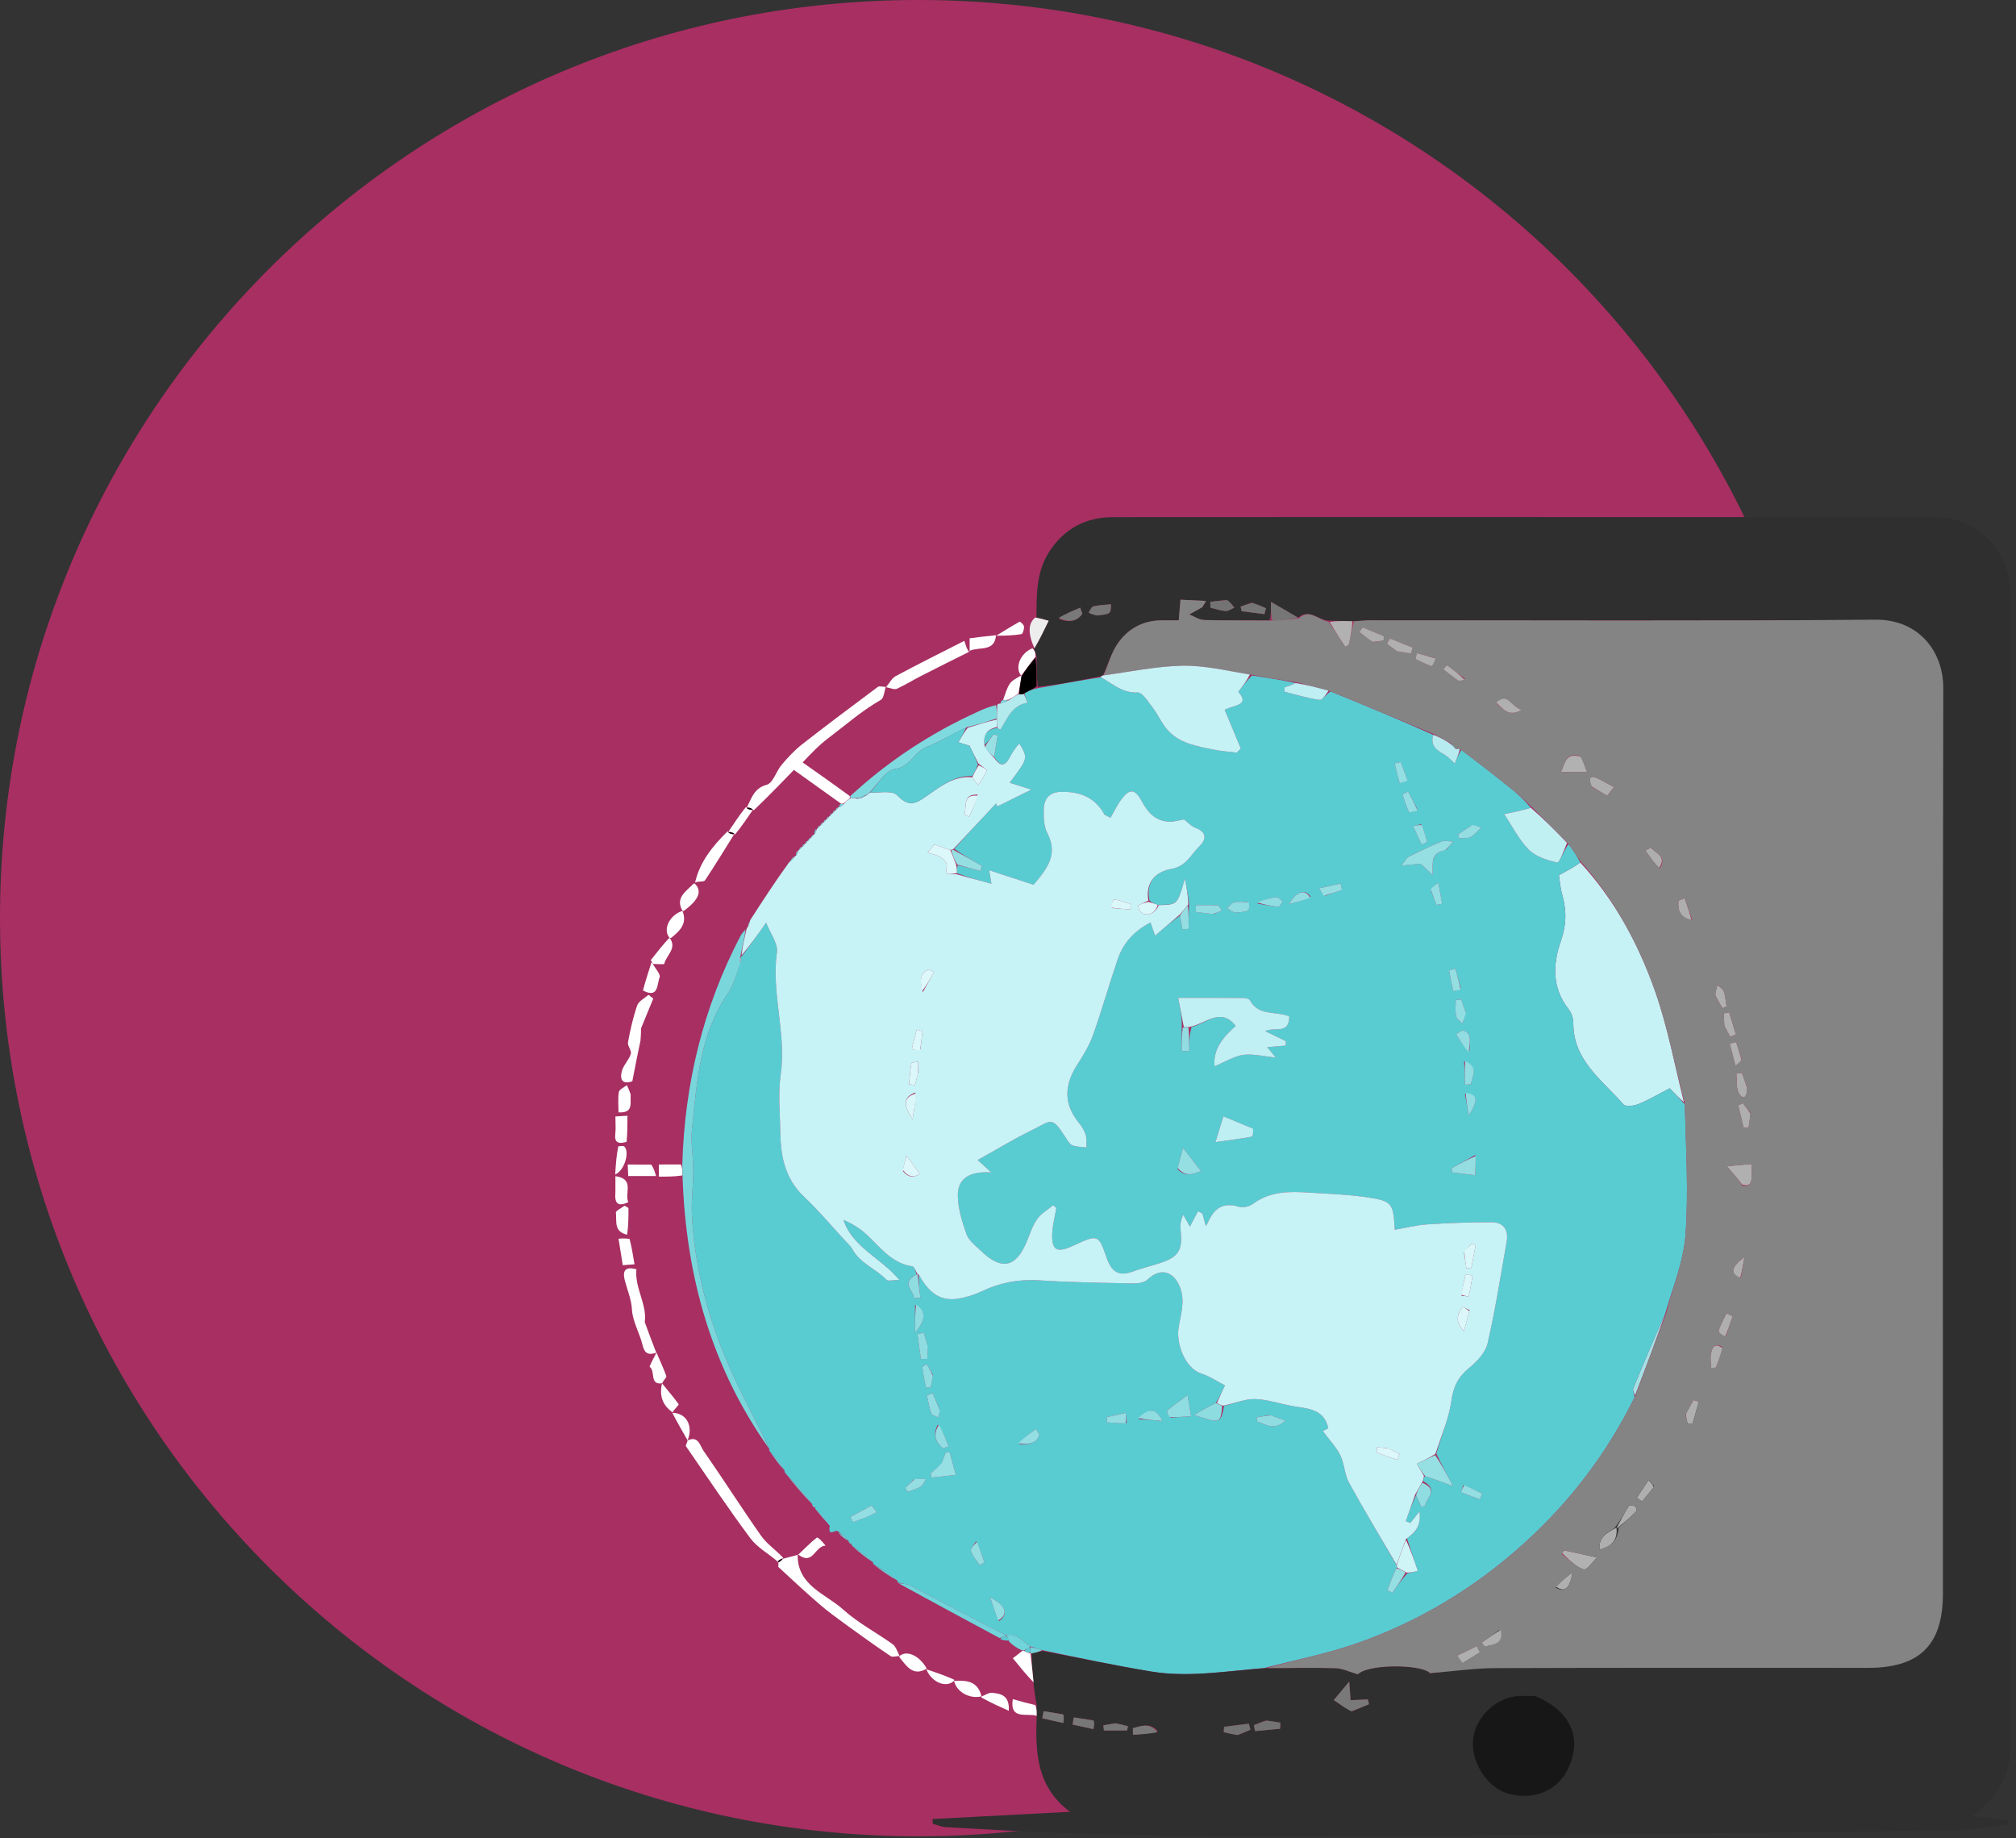 <svg width="170" height="155" viewBox="0 0 170 155" fill="none" xmlns="http://www.w3.org/2000/svg">
<rect x="0" y="0" width="170" height="155" fill="#333333" stroke="none"/>
<g clip-path="url(#clip0_358_2271)">
<path d="M77.429 154.83C120.192 154.83 154.858 120.17 154.858 77.415C154.858 34.66 120.192 0 77.429 0C34.666 0 0 34.66 0 77.415C0 120.17 34.666 154.83 77.429 154.83Z" fill="#A82F62"/>
<path d="M54.007 87.751C53.749 88.942 53.54 90.033 53.323 91.163C52.502 91.471 52.241 91.028 52.437 90.311C52.578 89.797 53.037 89.373 53.194 88.859C53.28 88.583 52.899 88.179 52.956 87.874C53.151 86.825 53.384 85.773 53.734 84.769C53.861 84.405 54.358 84.171 54.687 83.878C54.82 83.983 54.953 84.089 55.086 84.195C54.766 84.976 54.445 85.758 54.055 86.713C54.055 86.835 54.055 87.242 54.007 87.751Z" fill="white"/>
<path d="M55.373 114.037C54.751 114.267 54.367 114.19 54.185 113.419C53.945 112.407 53.35 111.442 53.291 110.434C53.24 109.543 52.912 108.81 52.7 108.003C52.558 107.465 52.454 106.681 53.666 107.022C53.495 108.557 54.594 110.029 54.367 111.467C54.683 112.331 54.966 113.103 55.306 113.961C55.364 114.046 55.373 114.037 55.373 114.037Z" fill="white"/>
<path d="M56.699 119.123C57.818 119.127 58.462 120.135 58.014 121.367C57.961 121.467 57.978 121.453 57.983 121.447C57.564 120.711 57.14 119.981 56.719 119.177C56.721 119.104 56.699 119.123 56.699 119.123Z" fill="white"/>
<path d="M56.494 79.104C55.878 78.485 56.357 77.239 57.474 76.825C57.576 76.834 57.556 76.815 57.546 76.807C57.984 77.858 57.336 78.499 56.561 79.104C56.474 79.083 56.494 79.104 56.494 79.104Z" fill="white"/>
<path d="M56.464 79.073C57.128 79.946 56.188 80.539 56.013 81.264C55.995 81.339 55.402 81.274 55.076 81.274C55.01 81.167 54.944 81.06 54.878 80.953C55.354 80.345 55.831 79.738 56.4 79.117C56.494 79.104 56.475 79.083 56.464 79.073Z" fill="white"/>
<path d="M54.219 83.512C54.413 82.777 54.612 82.151 54.947 81.106C55.278 81.7 55.718 82.15 55.625 82.391C55.396 82.979 55.546 84.221 54.219 83.512Z" fill="white"/>
<path d="M54.915 98.193C55.121 98.486 55.208 98.774 55.323 99.156C54.477 99.156 53.776 99.156 52.975 99.156C52.963 98.867 52.949 98.568 52.933 98.188C53.627 98.188 54.212 98.188 54.915 98.193Z" fill="white"/>
<path d="M52.838 96.274C52.156 96.481 51.794 96.347 51.884 95.609C51.939 95.155 51.894 94.688 51.894 94.134C52.233 94.114 52.533 94.096 52.911 94.073C52.911 94.843 52.911 95.511 52.838 96.274Z" fill="white"/>
<path d="M53.09 104.462C53.275 105.196 53.383 105.85 53.506 106.6C53.121 106.629 52.814 106.653 52.514 106.675C52.39 105.899 52.281 105.21 52.159 104.442C52.448 104.422 52.73 104.402 53.09 104.462Z" fill="white"/>
<path d="M52.883 104.103C51.724 103.847 52.022 102.93 51.935 102.249C51.915 102.086 52.407 101.858 52.663 101.661C52.774 101.724 52.885 101.787 52.996 101.85C52.996 102.599 52.996 103.348 52.883 104.103Z" fill="white"/>
<path d="M51.894 100.505C51.894 100.015 51.894 99.642 51.894 99.171C53.561 99.394 52.63 100.63 52.984 101.358C52.093 101.78 51.807 101.47 51.894 100.505Z" fill="white"/>
<path d="M55.362 114.046C55.642 114.702 55.944 115.352 56.188 116.024C56.226 116.127 55.993 116.329 55.863 116.564C55.842 116.643 55.86 116.628 55.86 116.628C54.727 116.816 55.306 115.6 54.786 115.251C54.736 115.217 55.083 114.589 55.309 114.137C55.373 114.037 55.364 114.046 55.362 114.046Z" fill="white"/>
<path d="M56.73 119.094C55.937 118.533 55.583 117.788 55.81 116.721C55.86 116.628 55.842 116.643 55.837 116.65C56.306 117.23 56.792 117.795 57.23 118.396C57.263 118.441 56.944 118.742 56.744 119.024C56.699 119.123 56.721 119.104 56.73 119.094Z" fill="white"/>
<path d="M53.181 92.285C53.13 93.018 53.441 93.867 52.156 93.788C52.156 93.215 52.091 92.629 52.188 92.07C52.228 91.847 52.625 91.686 52.859 91.496C52.967 91.721 53.074 91.946 53.181 92.285Z" fill="white"/>
<path d="M57.421 98.181C57.542 98.452 57.548 98.728 57.537 99.107C56.886 99.21 56.252 99.21 55.559 99.21C55.559 98.869 55.559 98.592 55.559 98.186C56.138 98.186 56.722 98.186 57.421 98.181Z" fill="white"/>
<path d="M52.14 96.652C52.382 96.645 52.549 96.595 52.628 96.657C53.111 97.038 52.709 98.669 51.876 99.031C51.929 98.18 51.977 97.42 52.14 96.652Z" fill="white"/>
<path d="M133.259 72.727C136.128 75.833 138.15 79.556 139.559 83.55C140.618 86.55 141.196 89.719 141.996 92.921C141.629 92.635 141.254 92.24 140.797 91.759C139.991 92.177 139.117 92.692 138.191 93.081C137.806 93.243 137.081 93.333 136.898 93.121C135.128 91.075 132.663 89.439 132.671 86.277C132.673 85.875 132.516 85.396 132.269 85.083C130.862 83.301 130.939 81.287 131.615 79.367C132.101 77.988 132.113 76.757 131.731 75.418C131.558 74.812 131.519 74.168 131.458 73.793C132.14 73.423 132.687 73.127 133.259 72.727Z" fill="#C6F2F5"/>
<path d="M140.388 110.853C139.624 113.065 138.776 115.317 137.883 117.643C137.797 117.491 137.658 117.226 137.73 117.048C138.57 114.989 139.441 112.943 140.388 110.853Z" fill="#A4E1E5"/>
<path d="M131.724 130.953C131.811 130.819 131.888 130.721 131.942 130.732C132.81 130.911 133.676 131.104 134.668 131.322C134.371 131.601 133.819 132.411 133.541 132.326C132.861 132.117 132.308 131.495 131.724 130.953Z" fill="#B1B1B1"/>
<path d="M146.908 99.883C146.53 99.377 146.176 98.969 145.618 98.328C146.307 98.268 146.999 98.208 147.714 98.146C147.767 99.854 147.674 100.05 146.908 99.883Z" fill="#B0B0B0"/>
<path d="M133.32 63.808C133.528 64.249 133.66 64.624 133.826 65.094C133.053 65.094 132.463 65.094 131.627 65.094C131.99 64.332 132.004 63.426 133.32 63.808Z" fill="#B1B1B1"/>
<path d="M136.317 128.834C136.65 128.219 136.965 127.594 137.333 127.001C137.388 126.914 137.713 126.926 137.868 126.995C137.961 127.036 138.052 127.359 138 127.411C137.517 127.895 137.004 128.347 136.407 128.819C136.314 128.831 136.317 128.834 136.317 128.834Z" fill="#AEAEAE"/>
<path d="M145.454 112.738C145.22 112.596 144.89 112.343 144.932 112.199C145.08 111.693 145.357 111.223 145.585 110.74C145.76 110.817 145.935 110.895 146.11 110.972C145.916 111.541 145.722 112.109 145.454 112.738Z" fill="#AFAFAF"/>
<path d="M145.265 113.674C145.089 114.282 144.893 114.798 144.698 115.312C144.564 115.321 144.43 115.331 144.296 115.34C144.281 114.965 144.197 114.576 144.266 114.217C144.361 113.724 144.49 113.123 145.265 113.674Z" fill="#AEAEAE"/>
<path d="M131.202 133.765C131.679 133.299 132.139 132.925 132.6 132.552C132.395 133.994 131.918 134.301 131.202 133.765Z" fill="#AFAFAF"/>
<path d="M136.313 128.83C136.407 129.821 135.943 130.384 134.876 130.664C134.786 129.602 135.496 129.249 136.227 128.842C136.317 128.834 136.314 128.831 136.313 128.83Z" fill="#AEAEAE"/>
<path d="M146.731 107.808C145.892 107.412 145.925 106.853 147.101 105.988C147.001 106.571 146.902 107.155 146.731 107.808Z" fill="#AFAFAF"/>
<path d="M147.337 91.773C147.323 92.423 147.05 92.822 146.658 92.218C146.378 91.784 146.487 91.098 146.422 90.525C146.579 90.502 146.736 90.479 146.893 90.456C147.035 90.862 147.177 91.267 147.337 91.773Z" fill="#AEAEAE"/>
<path d="M134.197 66.29C133.889 65.508 134.132 65.343 134.769 65.657C135.221 65.879 135.659 66.13 136.103 66.368C135.911 66.609 135.718 66.849 135.526 67.09C135.103 66.848 134.68 66.606 134.197 66.29Z" fill="#AEAEAE"/>
<path d="M142.649 77.641C141.682 77.373 141.446 76.732 141.541 75.943C141.71 75.871 141.879 75.799 142.049 75.727C142.268 76.341 142.488 76.955 142.649 77.641Z" fill="#AEAEAE"/>
<path d="M147.606 93.909C147.562 94.37 147.504 94.729 147.447 95.087C147.307 95.085 147.168 95.084 147.029 95.083C146.878 94.457 146.727 93.832 146.577 93.206C146.704 93.139 146.832 93.073 146.959 93.008C147.17 93.274 147.381 93.54 147.606 93.909Z" fill="#AEAEAE"/>
<path d="M139.884 73.206C139.447 72.711 139.103 72.217 138.759 71.722C138.906 71.634 139.054 71.545 139.201 71.457C139.597 71.967 140.605 72.154 139.884 73.206Z" fill="#AEAEAE"/>
<path d="M146.862 89.394C146.687 89.62 146.516 89.743 146.344 89.867C146.183 89.244 146.022 88.621 145.861 87.999C146.042 87.952 146.222 87.906 146.402 87.859C146.556 88.337 146.71 88.814 146.862 89.394Z" fill="#B1B1B1"/>
<path d="M144.633 83.897C144.673 83.552 144.749 83.301 144.825 83.05C145.009 83.225 145.283 83.369 145.357 83.583C145.497 83.988 145.521 84.433 145.594 84.862C145.476 84.91 145.359 84.958 145.241 85.006C145.05 84.667 144.859 84.328 144.633 83.897Z" fill="#AFAFAF"/>
<path d="M145.406 86.487C145.37 86.076 145.37 85.762 145.37 85.447C145.516 85.415 145.662 85.383 145.807 85.351C145.997 85.974 146.187 86.596 146.378 87.219C146.222 87.284 146.066 87.35 145.91 87.416C145.753 87.138 145.597 86.86 145.406 86.487Z" fill="#B0B0B0"/>
<path d="M142.166 119.201C142.406 118.759 142.606 118.402 142.806 118.045C142.956 118.096 143.105 118.146 143.254 118.196C143.079 118.805 142.903 119.415 142.727 120.025C142.587 120.028 142.447 120.031 142.307 120.034C142.247 119.784 142.187 119.534 142.166 119.201Z" fill="#AFAFAF"/>
<path d="M139.453 125.378C139.099 125.839 138.782 126.221 138.465 126.603C138.318 126.496 138.172 126.391 138.025 126.285C138.352 125.791 138.68 125.297 139.007 124.804C139.168 124.969 139.329 125.133 139.453 125.378Z" fill="#AFAFAF"/>
<path d="M70.665 129.117C70.451 128.916 69.796 129.654 69.969 128.664C69.606 128.124 69.18 127.68 68.754 127.236C68.754 127.236 68.724 127.19 68.75 127.089C68.688 126.977 68.601 126.967 68.514 126.957C68.514 126.957 68.471 126.93 68.493 126.825C67.736 125.86 66.956 125 66.176 124.141C66.176 124.141 66.13 124.102 66.171 123.994C65.771 123.37 65.33 122.854 64.889 122.337C64.889 122.337 64.843 122.298 64.884 122.189C63.885 120.04 62.772 118.031 61.817 115.95C59.843 111.647 58.578 107.14 58.343 102.389C58.283 101.159 58.462 99.918 58.463 98.682C58.464 97.525 58.23 96.353 58.35 95.214C58.767 91.263 58.983 87.253 61.353 83.791C61.873 83.033 62.092 82.068 62.455 81.111C62.459 80.907 62.456 80.79 62.449 80.674C62.445 80.675 62.447 80.683 62.53 80.654C63.244 79.725 63.876 78.827 64.604 77.792C64.973 78.742 65.616 79.565 65.515 80.282C65.028 83.752 66.327 87.136 65.833 90.607C65.599 92.245 65.78 93.946 65.807 95.618C65.84 97.616 66.256 99.449 67.811 100.913C69.023 102.055 70.097 103.344 71.229 104.57C71.46 104.821 71.729 105.056 71.89 105.348C72.544 106.534 73.858 106.973 74.747 107.895C74.895 108.049 75.34 107.917 75.839 107.917C74.265 106.039 71.911 105.196 71.12 102.859C71.87 103.166 72.527 103.586 73.09 104.108C74.242 105.176 75.187 106.509 76.916 106.766C77.104 106.794 77.234 107.215 77.288 107.453C75.903 108.205 77.055 108.795 77.07 109.461C77.251 109.45 77.432 109.438 77.613 109.427C77.534 108.765 77.456 108.104 77.47 107.45C78.217 108.792 79.128 109.765 80.771 109.499C81.435 109.392 82.109 109.195 82.716 108.905C84.294 108.15 85.912 107.841 87.675 107.955C90.313 108.127 92.961 108.161 95.606 108.214C95.997 108.222 96.51 108.136 96.767 107.888C97.815 106.871 98.955 107.144 99.5 108.528C99.961 109.7 99.567 110.826 99.387 111.929C99.169 113.256 99.904 115.36 101.301 115.812C102.015 116.043 102.661 116.484 103.295 116.809C103.04 117.364 102.829 117.826 102.525 118.295C101.897 118.604 101.363 118.906 100.672 119.296C102.884 120.048 102.947 120.024 103.222 118.537C104.147 118.318 104.984 117.944 105.812 117.964C106.858 117.99 107.893 118.348 108.937 118.542C110.205 118.778 111.638 118.735 112.009 120.422C111.724 120.57 111.471 120.702 111.547 120.662C112.084 121.387 112.665 121.985 113.018 122.697C113.374 123.414 113.374 124.314 113.755 125.01C115.039 127.353 116.424 129.639 117.781 132.005C117.79 132.063 117.819 132.177 117.739 132.227C117.436 132.882 117.213 133.487 116.989 134.093C117.133 134.157 117.278 134.22 117.422 134.284C117.806 133.734 118.191 133.185 118.677 132.652C119.038 132.593 119.296 132.515 119.553 132.438C119.251 131.554 118.947 130.67 118.643 129.701C119.387 129.187 119.861 128.616 119.693 127.449C119.351 127.878 119.14 128.143 118.929 128.409C118.801 128.359 118.672 128.309 118.543 128.259C118.808 127.511 119.072 126.762 119.409 126.071C119.6 126.436 119.718 126.744 119.836 127.051C119.946 127.029 120.056 127.008 120.165 126.987C120.219 126.317 121.399 125.646 120.014 124.891C120.044 124.684 120.061 124.566 120.173 124.457C121.002 124.737 121.734 125.009 122.538 125.307C121.971 124.258 121.536 123.454 121.114 122.556C121.565 121.016 122.181 119.595 122.385 118.118C122.552 116.912 122.961 116.085 123.895 115.328C124.553 114.795 125.267 114.033 125.446 113.255C126.098 110.43 126.542 107.557 127.049 104.7C127.225 103.707 126.794 103.054 125.776 103.053C123.959 103.051 122.138 103.119 120.324 103.237C119.424 103.296 118.534 103.529 117.615 103.688C117.488 101.447 117.402 101.268 115.304 100.954C113.662 100.708 111.989 100.66 110.329 100.552C108.69 100.445 107.079 100.446 105.655 101.505C105.352 101.731 104.803 101.854 104.452 101.746C103.085 101.323 102.343 101.94 101.843 103.104C101.805 103.194 101.738 103.272 101.679 103.363C101.577 102.988 101.488 102.657 101.398 102.326C101.273 102.26 101.148 102.194 101.022 102.128C100.806 102.538 100.589 102.948 100.338 103.423C100.064 102.933 99.922 102.68 99.78 102.426C99.547 102.899 99.509 103.315 99.554 103.723C99.741 105.413 99.391 105.991 97.798 106.503C97.026 106.752 96.235 106.95 95.473 107.228C94.32 107.648 93.715 107.185 93.337 106.102C92.625 104.066 92.602 104.074 90.612 104.979C90.495 105.032 90.381 105.092 90.262 105.141C89.123 105.606 88.718 105.393 88.724 104.172C88.727 103.397 88.95 102.623 89.074 101.849C88.987 101.773 88.9 101.698 88.814 101.623C88.359 101.997 87.807 102.301 87.476 102.765C87.086 103.311 86.866 103.985 86.61 104.619C85.687 106.901 84.45 107.161 82.661 105.414C82.234 104.997 81.684 104.586 81.501 104.063C81.129 103.008 80.774 101.879 80.769 100.779C80.762 99.309 81.853 98.731 83.589 98.858C83.069 98.381 82.859 98.188 82.444 97.808C84.011 96.935 85.427 96.069 86.911 95.342C88.742 94.444 88.654 94.032 89.937 96.027C90.073 96.238 90.237 96.507 90.447 96.579C90.815 96.704 91.228 96.699 91.622 96.749C91.603 96.388 91.65 96.005 91.545 95.671C91.433 95.313 91.218 94.966 90.977 94.672C89.633 93.035 89.767 91.406 90.879 89.708C91.391 88.924 91.879 88.091 92.19 87.214C92.933 85.123 93.534 82.983 94.25 80.882C94.72 79.501 95.648 78.489 97.018 77.783C97.161 78.192 97.266 78.488 97.407 78.891C98.17 78.238 98.837 77.667 99.502 77.2C99.57 77.656 99.641 78.007 99.711 78.359C99.885 78.347 100.06 78.334 100.234 78.321C100.234 77.647 100.234 76.972 100.272 76.212C100.179 75.446 100.046 74.766 99.915 74.087C99.287 76.29 99.287 76.29 97.624 76.294C97.342 76.197 97.139 76.118 96.935 75.93C96.557 74.261 97.601 73.468 98.766 73.266C100.035 73.047 100.417 72.059 101.131 71.363C101.712 70.796 101.816 70.186 100.821 69.805C100.422 69.653 100.105 69.288 99.844 69.09C99.377 69.163 98.941 69.316 98.519 69.282C97.436 69.196 96.794 68.522 96.293 67.582C95.692 66.451 95.221 66.456 94.478 67.513C94.161 67.964 93.92 68.469 93.644 68.95C93.477 68.864 93.31 68.779 93.144 68.694C92.318 67.175 91.003 66.729 89.446 66.767C88.469 66.79 88.033 67.373 88.015 68.234C88 68.907 88.017 69.674 88.316 70.244C89.249 72.029 88.318 73.233 87.157 74.599C85.951 74.204 84.742 73.808 83.414 73.374C83.472 73.718 83.513 73.968 83.605 74.515C82.557 74.229 81.621 73.972 80.692 73.62C80.691 73.33 80.684 73.137 80.776 72.952C81.474 73.12 82.074 73.28 82.674 73.44C82.716 73.295 82.759 73.151 82.802 73.006C82.02 72.558 81.239 72.111 80.47 71.573C81.654 70.236 82.825 68.988 83.997 67.74C84.029 67.826 84.06 67.912 84.092 67.998C84.944 67.577 85.796 67.156 86.968 66.578C86.087 66.299 85.633 66.155 85.135 65.997C86.698 63.93 86.698 63.93 85.962 62.695C85.618 63.029 85.36 63.456 85.127 63.896C84.697 64.707 84.274 64.55 83.834 63.81C83.927 63.147 84.029 62.578 84.132 62.007C84.01 61.983 83.889 61.959 83.768 61.934C83.525 62.258 83.281 62.582 83.027 62.803C82.865 61.857 83.315 61.467 84.11 61.374C84.231 61.464 84.364 61.519 84.377 61.498C84.961 60.57 85.351 59.45 86.657 59.257C86.555 59.015 86.452 58.774 86.386 58.45C86.75 58.242 87.076 58.116 87.506 58.025C89.345 57.713 91.08 57.365 92.834 57.105C93.838 57.663 94.654 58.449 95.92 58.386C96.334 58.365 96.833 59.192 97.216 59.69C97.635 60.233 97.913 60.886 98.343 61.418C99.361 62.677 100.879 62.905 102.339 63.205C102.979 63.337 103.637 63.378 104.287 63.46C104.402 63.346 104.518 63.231 104.633 63.116C104.184 62.04 103.736 60.963 103.275 59.856C103.887 59.454 105.503 59.529 104.418 58.332C104.819 57.802 105.141 57.377 105.572 56.958C106.891 57.149 108.101 57.333 109.256 57.592C108.91 57.763 108.619 57.858 108.328 57.953C108.318 58.077 108.31 58.201 108.301 58.325C109.291 58.569 110.272 58.871 111.276 59.011C111.516 59.045 111.831 58.536 112.205 58.299C115.162 59.507 118.025 60.693 120.852 61.956C120.574 62.938 121.206 63.271 121.83 63.646C122.146 63.836 122.396 64.136 122.676 64.385C122.832 63.992 122.988 63.599 123.229 63.228C124.67 64.318 126.036 65.375 127.38 66.458C127.992 66.952 128.562 67.498 129.093 68.11C128.277 68.353 127.518 68.507 126.839 68.645C127.525 69.667 128.079 70.801 128.923 71.647C129.513 72.239 130.477 72.53 131.326 72.726C131.481 72.762 131.891 71.693 132.261 71.171C132.653 71.68 132.968 72.153 133.258 72.727C132.686 73.127 132.139 73.423 131.458 73.793C131.518 74.168 131.558 74.812 131.731 75.418C132.112 76.757 132.101 77.988 131.615 79.367C130.939 81.287 130.862 83.301 132.269 85.083C132.516 85.396 132.672 85.875 132.671 86.277C132.662 89.439 135.127 91.075 136.897 93.121C137.081 93.333 137.806 93.243 138.191 93.081C139.116 92.692 139.99 92.177 140.796 91.759C141.254 92.24 141.629 92.635 142.071 93.11C142.162 96.823 142.399 100.47 142.134 104.081C141.968 106.354 141.051 108.571 140.387 110.853C139.441 112.943 138.569 114.989 137.73 117.048C137.657 117.226 137.796 117.491 137.839 117.811C135.473 122.6 132.341 126.69 128.421 130.214C124.27 133.947 119.585 136.758 114.339 138.582C111.861 139.443 109.26 139.955 106.602 140.639C103.353 140.9 100.216 141.457 97.072 140.936C94.008 140.429 90.966 139.783 87.88 139.127C87.529 138.994 87.214 138.934 86.848 138.801C86.406 138.449 86.035 138.129 85.613 137.905C85.403 137.793 85.1 137.859 84.744 137.835C82.045 136.453 79.445 135.074 76.831 133.722C76.498 133.549 76.09 133.522 75.717 133.428C75.717 133.428 75.664 133.391 75.687 133.28C75.026 132.741 74.342 132.313 73.658 131.884C73.658 131.884 73.602 131.847 73.626 131.736C73.049 131.194 72.447 130.761 71.845 130.327C71.845 130.327 71.8 130.282 71.827 130.185C71.773 130.081 71.693 130.074 71.613 130.067C71.613 130.067 71.546 130.04 71.569 129.938C71.283 129.596 70.974 129.356 70.665 129.117ZM100.477 86.59C101.719 86.309 102.927 84.894 104.201 86.498C103.154 87.429 102.264 88.463 102.418 89.905C103.31 89.532 104.038 89.064 104.818 88.947C105.608 88.829 106.45 89.059 107.571 89.164C107.182 88.687 107.023 88.491 106.86 88.291C107.426 88.243 107.927 88.201 108.428 88.158C108.43 88.035 108.431 87.911 108.432 87.787C107.852 87.506 107.273 87.224 106.693 86.943C107.503 86.544 108.703 87.273 108.722 85.699C107.614 85.224 106.125 85.703 105.399 84.334C105.329 84.2 105.008 84.146 104.803 84.144C103.075 84.13 101.347 84.136 99.353 84.136C99.559 85.211 99.692 85.898 99.648 86.713C99.648 87.349 99.648 87.984 99.648 88.62C99.861 88.62 100.073 88.62 100.286 88.619C100.286 87.948 100.286 87.276 100.477 86.59ZM121.946 71.646C122.147 71.42 122.348 71.194 122.549 70.968C122.216 70.957 121.842 70.842 121.559 70.956C120.615 71.335 119.697 71.783 118.787 72.239C118.607 72.328 118.504 72.569 118.167 72.982C118.949 72.906 119.434 72.86 119.787 72.825C120.163 73.174 120.48 73.469 120.797 73.763C120.848 72.803 120.578 71.941 121.946 71.646ZM105.558 95.122C104.802 94.807 104.045 94.492 103.159 94.123C102.942 94.829 102.73 95.521 102.49 96.3C103.675 96.133 104.627 96.016 105.567 95.837C105.663 95.819 105.687 95.418 105.558 95.122ZM98.716 119.53C99.289 119.492 99.862 119.455 100.435 119.417C100.332 118.781 100.228 118.145 100.144 117.626C99.452 118.141 98.923 118.513 98.432 118.93C98.368 118.983 98.5 119.268 98.716 119.53ZM124.414 97.382C123.75 97.754 123.085 98.126 122.421 98.497C122.425 98.614 122.428 98.731 122.431 98.849C123.085 98.93 123.738 99.011 124.392 99.092C124.417 98.586 124.443 98.08 124.414 97.382ZM99.301 98.581C99.98 99.289 100.619 98.982 101.276 98.742C100.73 98.038 100.316 97.503 99.762 96.788C99.592 97.389 99.454 97.88 99.301 98.581ZM79.395 123.457C79.09 123.714 78.784 123.971 78.479 124.227C78.498 124.347 78.516 124.465 78.535 124.585C79.159 124.516 79.783 124.448 80.599 124.358C80.398 123.619 80.243 123.045 80.087 122.472C79.977 122.464 79.867 122.455 79.756 122.446C79.647 122.72 79.538 122.995 79.395 123.457ZM123.53 92.232C123.639 92.842 123.748 93.452 123.857 94.063C124.709 92.702 124.591 92.272 123.53 92.232ZM105.197 76.048C104.82 76.052 104.428 75.994 104.071 76.081C103.843 76.137 103.667 76.407 103.467 76.58C103.687 76.701 103.902 76.909 104.13 76.924C104.496 76.949 104.895 76.905 105.231 76.769C105.358 76.717 105.348 76.327 105.197 76.048ZM77.164 110.027C77.164 110.697 77.164 111.366 77.164 112.365C78.114 111.246 78.073 110.557 77.164 110.027ZM107.022 119.316C106.671 119.38 106.32 119.445 105.968 119.509C105.984 119.625 106 119.741 106.015 119.857C106.718 120.085 107.418 120.654 108.404 119.793C107.843 119.579 107.534 119.462 107.022 119.316ZM106.009 76.184C106.613 76.28 107.214 76.401 107.822 76.451C107.921 76.459 108.048 76.157 108.162 75.998C107.976 75.873 107.777 75.626 107.609 75.645C107.084 75.706 106.57 75.867 106.009 76.184ZM78.188 113.393C78.091 113.051 77.995 112.709 77.899 112.367C77.72 112.405 77.541 112.444 77.363 112.483C77.461 113.189 77.559 113.895 77.656 114.601C77.837 114.589 78.018 114.577 78.198 114.565C78.216 114.237 78.233 113.91 78.188 113.393ZM102.393 77.066C102.602 76.968 102.811 76.869 103.02 76.77C102.914 76.621 102.816 76.351 102.701 76.343C102.087 76.3 101.47 76.322 100.853 76.322C100.847 76.512 100.839 76.702 100.833 76.892C101.279 76.951 101.726 77.01 102.393 77.066ZM96.014 119.652C96.635 119.7 97.257 119.748 98.028 119.807C97.474 118.718 96.918 118.698 96.014 119.652ZM79.214 118.803C79.024 118.357 78.835 117.911 78.645 117.464C78.484 117.527 78.324 117.59 78.164 117.653C78.278 118.164 78.351 118.689 78.529 119.177C78.587 119.337 78.918 119.398 79.125 119.505C79.175 119.332 79.225 119.159 79.214 118.803ZM79.088 120.107C78.627 120.977 78.915 121.601 79.526 122.117C79.684 122.063 79.841 122.009 79.999 121.956C79.757 121.351 79.516 120.745 79.088 120.107ZM82.312 129.947C82.155 130.226 81.816 130.56 81.88 130.772C82.011 131.206 82.359 131.576 82.617 131.972C82.746 131.888 82.876 131.805 83.005 131.721C82.82 131.174 82.635 130.628 82.312 129.947ZM119.524 68.229C119.26 67.733 118.998 67.237 118.734 66.741C118.581 66.82 118.427 66.897 118.273 66.975C118.439 67.471 118.569 67.986 118.801 68.449C118.848 68.541 119.291 68.434 119.524 68.229ZM123.57 85.305C123.449 84.958 123.33 84.611 123.209 84.264C123.059 84.282 122.91 84.3 122.76 84.318C122.76 84.773 122.699 85.24 122.784 85.68C122.829 85.911 123.126 86.094 123.309 86.298C123.42 86.031 123.531 85.764 123.57 85.305ZM123.462 89.489C123.488 90.146 123.513 90.804 123.539 91.463C123.706 91.447 123.873 91.43 124.04 91.414C124.133 90.736 124.72 90.01 123.462 89.489ZM123.906 88.643C123.924 87.946 124.204 87.11 123.352 86.878C123.162 86.98 122.972 87.082 122.782 87.184C123.115 87.724 123.448 88.264 123.906 88.643ZM84.237 136.691C85.054 136.117 84.875 135.393 83.496 134.685C83.746 135.441 83.93 135.999 84.237 136.691ZM85.924 121.756C86.694 121.788 87.436 121.778 87.645 120.938C87.549 120.789 87.451 120.641 87.355 120.492C86.834 120.87 86.314 121.248 85.924 121.756ZM95.008 119.974C94.982 119.694 94.955 119.414 94.929 119.133C94.394 119.251 93.858 119.369 93.323 119.488C93.331 119.635 93.34 119.782 93.348 119.929C93.838 119.966 94.329 120.003 95.008 119.974ZM118.665 65.707C118.481 65.219 118.297 64.733 118.113 64.245C117.946 64.289 117.78 64.332 117.613 64.375C117.741 64.93 117.862 65.488 118.028 66.032C118.034 66.051 118.484 65.935 118.665 65.707ZM124.071 69.615C123.703 69.856 123.335 70.098 122.967 70.34C122.993 70.451 123.018 70.563 123.043 70.674C123.369 70.648 123.743 70.712 124.01 70.572C124.352 70.393 124.607 70.049 124.9 69.777C124.672 69.688 124.445 69.599 124.071 69.615ZM78.659 115.899C78.486 115.605 78.314 115.312 78.141 115.019C78.012 115.111 77.764 115.219 77.773 115.293C77.848 115.864 77.972 116.428 78.081 116.995C78.215 116.989 78.348 116.984 78.482 116.979C78.542 116.689 78.603 116.399 78.659 115.899ZM120.667 75.078C120.82 75.484 120.974 75.89 121.127 76.296C121.288 76.266 121.449 76.236 121.61 76.205C121.505 75.617 121.399 75.028 121.294 74.44C121.073 74.585 120.851 74.732 120.667 75.078ZM111.746 75.524C112.221 75.36 112.697 75.196 113.173 75.032C113.13 74.854 113.087 74.675 113.044 74.497C112.45 74.629 111.857 74.761 111.263 74.893C111.356 75.102 111.449 75.311 111.746 75.524ZM110.518 75.616C110.116 74.957 109.38 75.068 108.688 76.231C109.265 76.08 109.842 75.93 110.518 75.616ZM123.181 83.308C123.03 82.764 122.878 82.219 122.726 81.675C122.55 81.723 122.374 81.77 122.198 81.818C122.305 82.398 122.403 82.981 122.546 83.552C122.555 83.584 122.933 83.524 123.181 83.308ZM73.156 127.857C73.418 127.742 73.68 127.627 73.942 127.511C73.793 127.321 73.644 127.129 73.495 126.938C72.902 127.257 72.309 127.576 71.716 127.895C71.784 128.044 71.853 128.194 71.922 128.343C72.281 128.216 72.64 128.088 73.156 127.857ZM123.387 125.225C123.327 125.429 123.193 125.802 123.218 125.814C123.731 126.04 124.264 126.225 124.792 126.418C124.856 126.255 124.92 126.093 124.984 125.93C124.513 125.697 124.042 125.464 123.387 125.225ZM119.834 69.502C119.609 69.555 119.386 69.607 119.162 69.66C119.401 70.175 119.64 70.691 119.878 71.206C120.037 71.137 120.197 71.068 120.356 70.999C120.224 70.548 120.091 70.098 119.834 69.502ZM77.039 124.753C76.802 124.991 76.565 125.229 76.328 125.466C76.404 125.573 76.48 125.679 76.556 125.786C76.921 125.642 77.313 125.543 77.638 125.338C77.84 125.211 77.939 124.922 78.085 124.705C77.795 124.695 77.505 124.685 77.039 124.753Z" fill="#59CCD2"/>
<path d="M92.816 57.018C91.081 57.365 89.345 57.713 87.51 57.909C87.409 56.978 87.408 56.197 87.409 55.33C87.328 55.045 87.246 54.847 87.164 54.648C87.164 54.648 87.164 54.675 87.241 54.659C87.686 53.881 88.053 53.12 88.43 52.338C88.094 52.245 87.749 52.15 87.403 52.054C87.405 50.129 87.379 48.201 88.494 46.492C89.765 44.544 91.589 43.602 93.882 43.6C106.236 43.589 118.588 43.595 130.941 43.595C141.664 43.595 152.387 43.594 163.11 43.595C166.716 43.596 169.513 46.387 169.514 50.019C169.518 82.462 169.515 114.905 169.518 147.348C169.518 149.766 168.388 151.578 166.237 153.166C167.44 153.272 168.365 153.354 169.289 153.436C169.292 153.574 169.296 153.711 169.299 153.849C167.782 154.007 166.268 154.277 164.749 154.305C157.771 154.434 150.791 154.517 143.812 154.577C131.43 154.682 119.048 154.797 106.665 154.83C101.188 154.844 95.71 154.709 90.235 154.564C86.74 154.472 83.249 154.243 79.757 154.054C79.387 154.034 79.023 153.87 78.657 153.773C78.652 153.639 78.647 153.505 78.642 153.371C82.425 153.173 86.208 152.975 90.231 152.765C87.457 150.688 87.296 147.899 87.418 144.794C87.421 144.304 87.417 144.037 87.412 143.77C87.323 143.236 87.235 142.702 87.155 141.956C87.074 140.969 86.985 140.194 87 139.405C87.374 139.327 87.645 139.263 87.916 139.199C90.967 139.783 94.009 140.429 97.072 140.936C100.217 141.457 103.354 140.9 106.722 140.654C108.841 140.646 110.729 140.597 112.615 140.652C113.206 140.669 113.79 140.964 114.501 141.166C115.418 140.263 119.913 140.32 120.586 141.072C122.623 140.909 124.373 140.653 126.124 140.647C136.589 140.609 147.055 140.63 157.52 140.627C161.887 140.626 163.837 138.691 163.837 134.372C163.837 108.924 163.813 83.476 163.867 58.029C163.874 54.825 161.712 52.219 158.152 52.249C143.956 52.371 129.758 52.298 115.561 52.303C115.093 52.304 114.625 52.362 114.045 52.38C113.327 52.357 112.721 52.349 112.026 52.329C111.136 52.264 110.403 51.278 109.46 52.083C108.744 51.655 108.106 51.286 107.174 50.749C107.174 51.6 107.174 51.96 107.058 52.31C105.14 52.301 103.338 52.331 101.539 52.277C101.115 52.264 100.7 51.97 100.281 51.806C100.641 51.607 101.006 51.414 101.361 51.206C101.423 51.17 101.449 51.073 101.699 50.67C100.865 50.63 100.212 50.598 99.546 50.566C99.489 51.236 99.45 51.695 99.398 52.305C98.888 52.305 98.429 52.304 97.969 52.305C96.389 52.307 95.116 53.006 94.252 54.259C93.709 55.048 93.452 56.034 93.004 56.953C92.9 56.989 92.858 57.003 92.816 57.018ZM129.354 142.999C128.926 142.997 128.496 142.975 128.069 142.998C126.207 143.098 124.489 144.693 124.23 146.545C123.964 148.45 125.349 150.692 127.112 151.21C129.228 151.831 131.221 151.071 132.146 149.29C133.507 146.667 132.528 144.286 129.354 142.999ZM114.042 144.281C114.508 144.083 114.974 143.886 115.439 143.689C115.407 143.556 115.374 143.422 115.342 143.289C114.809 143.312 114.276 143.336 113.885 143.353C113.846 142.816 113.81 142.301 113.773 141.785C113.368 142.271 112.964 142.756 112.475 143.343C113.043 143.74 113.445 144.02 114.042 144.281ZM104.442 146.277C104.775 146.132 105.107 145.986 105.44 145.841C105.396 145.672 105.351 145.504 105.307 145.336C104.612 145.422 103.918 145.509 103.223 145.595C103.214 145.746 103.204 145.897 103.195 146.047C103.544 146.133 103.893 146.219 104.442 146.277ZM103.397 50.584C102.949 50.638 102.5 50.692 102.052 50.746C102.059 50.911 102.067 51.075 102.074 51.24C102.502 51.339 102.927 51.491 103.359 51.518C103.595 51.533 103.844 51.336 104.087 51.234C103.927 51.026 103.767 50.818 103.397 50.584ZM92.573 51.873C93.67 51.769 93.67 51.769 93.68 50.95C93.178 51.003 92.672 51.014 92.191 51.13C92.028 51.17 91.927 51.474 91.799 51.657C91.992 51.745 92.185 51.832 92.573 51.873ZM106.703 145.077C106.381 145.204 106.06 145.331 105.738 145.458C105.77 145.625 105.802 145.793 105.834 145.96C106.537 145.893 107.24 145.825 107.943 145.757C107.95 145.59 107.958 145.422 107.965 145.254C107.614 145.19 107.262 145.125 106.703 145.077ZM92.142 145.042C91.612 144.964 91.082 144.886 90.552 144.808C90.515 145.007 90.479 145.206 90.443 145.405C91.03 145.533 91.617 145.662 92.203 145.79C92.247 145.562 92.29 145.334 92.142 145.042ZM89.578 144.531C89.053 144.448 88.528 144.365 88.004 144.282C87.967 144.481 87.93 144.681 87.893 144.88C88.482 145.012 89.072 145.144 89.662 145.277C89.698 145.049 89.735 144.821 89.578 144.531ZM97.624 145.953C96.934 145.21 96.233 145.539 95.533 145.711C95.533 145.896 95.534 146.081 95.535 146.265C96.215 146.228 96.896 146.191 97.624 145.953ZM105.514 50.818C105.215 50.928 104.915 51.038 104.615 51.148C104.644 51.276 104.673 51.404 104.702 51.532C105.343 51.615 105.983 51.698 106.624 51.781C106.666 51.614 106.707 51.449 106.749 51.283C106.407 51.134 106.066 50.984 105.514 50.818ZM89.304 52.194C90.102 52.486 90.788 52.435 91.267 51.749C91.208 51.579 91.15 51.409 91.091 51.239C90.476 51.492 89.862 51.745 89.304 52.194ZM93.972 145.297C93.662 145.357 93.353 145.417 93.044 145.477C93.059 145.62 93.074 145.763 93.09 145.906C93.742 145.906 94.394 145.906 95.046 145.906C95.069 145.787 95.091 145.668 95.114 145.548C94.807 145.466 94.5 145.384 93.972 145.297Z" fill="#2F2F2F"/>
<path d="M83.842 63.903C84.275 64.55 84.697 64.707 85.127 63.895C85.361 63.456 85.618 63.029 85.962 62.695C86.699 63.93 86.699 63.93 85.136 65.997C85.634 66.155 86.087 66.299 86.968 66.578C85.797 67.156 84.945 67.577 84.093 67.998C84.061 67.912 84.029 67.826 83.997 67.74C82.826 68.988 81.654 70.236 80.409 71.573C80.335 71.663 80.212 71.665 80.12 71.655C79.616 71.501 79.206 71.357 78.794 71.213C78.603 71.437 78.412 71.662 78.222 71.886C78.614 72.021 79.047 72.095 79.387 72.312C79.617 72.459 79.895 72.851 79.845 73.061C79.625 73.995 80.309 73.634 80.686 73.716C81.621 73.972 82.557 74.229 83.605 74.515C83.514 73.968 83.472 73.718 83.415 73.374C84.742 73.808 85.951 74.204 87.157 74.599C88.318 73.233 89.249 72.029 88.316 70.245C88.017 69.674 88 68.907 88.015 68.234C88.034 67.373 88.47 66.79 89.447 66.766C91.003 66.729 92.318 67.175 93.144 68.694C93.311 68.779 93.477 68.864 93.644 68.95C93.92 68.469 94.161 67.964 94.478 67.513C95.222 66.456 95.692 66.451 96.294 67.582C96.794 68.522 97.437 69.196 98.519 69.282C98.941 69.316 99.378 69.163 99.844 69.09C100.105 69.288 100.423 69.652 100.821 69.805C101.816 70.186 101.712 70.796 101.131 71.363C100.417 72.059 100.035 73.047 98.766 73.266C97.602 73.468 96.557 74.261 96.834 75.931C96.48 76.135 96.213 76.205 95.99 76.346C95.951 76.371 96.047 76.746 96.17 76.868C96.65 77.343 97.448 77.043 97.704 76.314C99.288 76.29 99.288 76.29 99.915 74.087C100.047 74.766 100.179 75.446 100.206 76.251C99.903 76.616 99.704 76.856 99.505 77.096C98.837 77.667 98.17 78.238 97.407 78.891C97.266 78.488 97.162 78.192 97.018 77.783C95.648 78.489 94.721 79.501 94.251 80.882C93.534 82.983 92.933 85.123 92.19 87.214C91.879 88.091 91.392 88.924 90.879 89.708C89.767 91.406 89.634 93.035 90.977 94.672C91.218 94.966 91.433 95.313 91.546 95.671C91.65 96.005 91.603 96.388 91.622 96.749C91.228 96.699 90.815 96.704 90.447 96.579C90.238 96.507 90.073 96.238 89.937 96.027C88.654 94.032 88.743 94.444 86.911 95.342C85.427 96.069 84.011 96.935 82.444 97.808C82.859 98.188 83.069 98.381 83.589 98.858C81.853 98.73 80.763 99.309 80.769 100.779C80.774 101.879 81.129 103.008 81.501 104.063C81.685 104.586 82.234 104.997 82.661 105.414C84.451 107.161 85.688 106.901 86.61 104.619C86.866 103.985 87.086 103.311 87.477 102.765C87.807 102.301 88.36 101.997 88.814 101.623C88.901 101.698 88.988 101.773 89.075 101.849C88.95 102.623 88.727 103.397 88.724 104.172C88.719 105.393 89.123 105.606 90.262 105.141C90.381 105.092 90.495 105.032 90.612 104.978C92.602 104.074 92.626 104.066 93.337 106.102C93.716 107.185 94.321 107.648 95.473 107.228C96.235 106.95 97.026 106.753 97.798 106.503C99.391 105.991 99.741 105.413 99.554 103.723C99.509 103.315 99.548 102.899 99.78 102.426C99.922 102.68 100.064 102.933 100.338 103.423C100.589 102.948 100.806 102.538 101.022 102.128C101.148 102.194 101.273 102.26 101.398 102.326C101.488 102.657 101.577 102.988 101.679 103.363C101.738 103.272 101.805 103.194 101.844 103.104C102.343 101.94 103.085 101.323 104.452 101.745C104.803 101.854 105.353 101.731 105.655 101.505C107.079 100.446 108.69 100.445 110.329 100.552C111.989 100.66 113.662 100.708 115.304 100.954C117.403 101.268 117.489 101.447 117.615 103.688C118.534 103.529 119.424 103.296 120.325 103.237C122.139 103.119 123.959 103.051 125.777 103.053C126.794 103.054 127.225 103.707 127.049 104.7C126.542 107.557 126.098 110.431 125.446 113.255C125.267 114.033 124.553 114.795 123.895 115.328C122.962 116.085 122.553 116.912 122.386 118.118C122.182 119.595 121.565 121.016 121.035 122.592C120.455 122.954 119.967 123.186 119.471 123.421C119.701 123.81 119.889 124.129 120.077 124.448C120.061 124.566 120.045 124.684 119.953 124.931C119.697 125.379 119.517 125.697 119.337 126.015C119.072 126.762 118.808 127.511 118.544 128.259C118.672 128.309 118.801 128.358 118.929 128.409C119.14 128.143 119.351 127.878 119.694 127.449C119.862 128.616 119.387 129.186 118.561 129.762C118.244 130.589 118.008 131.268 117.771 131.948C116.425 129.639 115.04 127.352 113.755 125.01C113.374 124.314 113.374 123.414 113.018 122.697C112.665 121.985 112.084 121.387 111.547 120.662C111.471 120.702 111.725 120.57 112.009 120.422C111.638 118.735 110.205 118.778 108.937 118.542C107.893 118.348 106.858 117.99 105.812 117.964C104.985 117.944 104.148 118.318 103.146 118.523C102.858 118.449 102.738 118.368 102.618 118.287C102.829 117.826 103.041 117.364 103.295 116.809C102.661 116.484 102.015 116.043 101.302 115.812C99.905 115.36 99.169 113.256 99.387 111.929C99.567 110.826 99.961 109.7 99.5 108.528C98.956 107.144 97.815 106.871 96.767 107.888C96.51 108.136 95.997 108.222 95.606 108.214C92.961 108.161 90.313 108.127 87.675 107.955C85.912 107.841 84.295 108.15 82.716 108.905C82.109 109.195 81.435 109.392 80.771 109.499C79.129 109.765 78.217 108.792 77.468 107.458C77.375 107.458 77.391 107.454 77.391 107.454C77.234 107.215 77.104 106.794 76.916 106.766C75.187 106.509 74.242 105.176 73.09 104.108C72.527 103.586 71.87 103.166 71.12 102.859C71.911 105.196 74.265 106.039 75.839 107.917C75.341 107.917 74.896 108.049 74.747 107.895C73.858 106.973 72.544 106.534 71.891 105.348C71.73 105.056 71.46 104.821 71.23 104.57C70.097 103.344 69.023 102.055 67.811 100.913C66.256 99.448 65.841 97.616 65.807 95.618C65.78 93.946 65.6 92.245 65.833 90.607C66.328 87.136 65.028 83.752 65.515 80.282C65.616 79.565 64.973 78.742 64.604 77.792C63.876 78.827 63.244 79.725 62.527 80.553C62.614 79.765 62.786 79.048 62.958 78.331C62.958 78.331 62.977 78.223 63.062 78.158C63.185 77.922 63.223 77.753 63.26 77.584C64.301 75.971 65.34 74.359 66.546 72.701C66.831 72.491 66.951 72.325 67.07 72.159C67.07 72.159 67.075 72.177 67.14 72.143C67.252 71.962 67.299 71.815 67.345 71.668C67.345 71.668 67.337 71.663 67.409 71.656C67.521 71.571 67.561 71.491 67.6 71.412C67.6 71.412 67.594 71.406 67.667 71.399C67.778 71.312 67.817 71.231 67.856 71.151C67.856 71.151 67.851 71.148 67.923 71.139C68.033 71.049 68.072 70.968 68.11 70.887C68.11 70.887 68.11 70.892 68.174 70.876C68.281 70.779 68.323 70.7 68.364 70.62C68.364 70.62 68.367 70.634 68.426 70.613C68.53 70.515 68.575 70.437 68.62 70.359C68.62 70.359 68.623 70.376 68.689 70.342C68.8 70.161 68.846 70.015 68.891 69.868C68.891 69.868 68.881 69.861 68.955 69.854C69.067 69.769 69.106 69.689 69.144 69.61C69.144 69.61 69.138 69.603 69.211 69.597C69.323 69.511 69.362 69.431 69.401 69.352C69.401 69.352 69.395 69.345 69.468 69.339C69.58 69.253 69.619 69.174 69.659 69.094C69.659 69.094 69.653 69.088 69.726 69.082C69.837 68.996 69.876 68.916 69.915 68.836C69.915 68.836 69.91 68.831 69.983 68.824C70.095 68.737 70.134 68.658 70.172 68.578C70.172 68.578 70.168 68.573 70.24 68.566C70.352 68.48 70.39 68.399 70.429 68.319C70.429 68.319 70.425 68.315 70.497 68.309C70.608 68.222 70.648 68.142 70.687 68.062C70.687 68.062 70.682 68.058 70.765 68.069C70.966 67.98 71.083 67.88 71.225 67.714C71.388 67.527 71.528 67.407 71.76 67.29C71.978 67.291 72.102 67.288 72.247 67.34C72.344 67.361 72.421 67.329 72.493 67.291C72.488 67.285 72.487 67.301 72.571 67.302C72.795 67.215 72.935 67.127 73.116 67.025C73.213 66.981 73.251 66.936 73.362 66.83C74.202 66.847 75.237 66.63 75.639 67.037C76.378 67.786 76.905 67.933 77.752 67.378C79.061 66.52 80.251 65.382 81.992 65.535C82.169 65.825 82.337 66.014 82.504 66.204C82.751 65.79 83.031 65.39 83.213 64.949C83.238 64.886 82.792 64.628 82.509 64.382C82.231 63.851 82.008 63.399 81.753 62.882C81.537 62.814 81.166 62.696 80.813 62.584C81.088 62.114 81.301 61.748 81.607 61.363C82.488 61.088 83.276 60.832 84.064 60.668C84.066 60.941 84.066 61.123 84.066 61.304C83.315 61.467 82.865 61.857 83.026 62.904C83.304 63.374 83.573 63.638 83.842 63.903ZM76.145 98.747C76.897 99.651 77.473 98.911 77.605 99.017C77.218 98.495 76.831 97.972 76.394 97.382C76.607 97.257 76.492 97.284 76.473 97.341C76.344 97.74 76.235 98.145 76.145 98.747ZM77.195 92.118C76.224 92.49 76.09 93.021 76.945 94.382C77.105 93.477 77.211 92.876 77.195 92.118ZM123.454 105.626C123.519 106.058 123.585 106.49 123.65 106.922C123.789 106.916 123.929 106.911 124.068 106.906C124.19 106.271 124.312 105.637 124.435 105.003C124.334 104.945 124.232 104.887 124.131 104.828C123.915 105.025 123.699 105.222 123.454 105.626ZM82.448 66.999C81.072 66.952 81.597 68.048 81.302 68.651C81.44 68.731 81.578 68.81 81.715 68.889C81.972 68.321 82.229 67.752 82.448 66.999ZM77.417 90.439C77.414 90.132 77.412 89.824 77.409 89.517C77.216 89.56 76.868 89.576 76.854 89.652C76.75 90.234 76.711 90.828 76.651 91.419C76.817 91.441 76.983 91.464 77.15 91.486C77.228 91.205 77.306 90.924 77.417 90.439ZM116.926 122.081C116.655 122.067 116.385 122.052 116.115 122.038C116.111 122.19 116.061 122.458 116.11 122.478C116.677 122.704 117.259 122.893 117.837 123.092C117.897 122.926 117.958 122.761 118.018 122.595C117.716 122.44 117.413 122.284 116.926 122.081ZM77.617 88.471C77.675 87.962 77.734 87.454 77.792 86.946C77.631 86.903 77.469 86.86 77.308 86.817C77.163 87.353 77.004 87.887 76.904 88.431C76.897 88.467 77.335 88.585 77.617 88.471ZM93.755 76.56C94.275 76.602 94.794 76.644 95.314 76.686C95.326 76.532 95.339 76.378 95.352 76.224C94.883 76.084 94.419 75.903 93.94 75.838C93.848 75.826 93.694 76.263 93.755 76.56ZM123.922 110.466C123.712 110.378 123.345 110.177 123.315 110.22C122.88 110.821 122.68 111.446 123.446 112.228C123.625 111.596 123.757 111.129 123.922 110.466ZM123.25 109.257C123.459 109.268 123.842 109.32 123.85 109.284C123.986 108.713 124.072 108.132 124.17 107.552C123.978 107.514 123.787 107.475 123.595 107.436C123.464 107.978 123.334 108.52 123.25 109.257ZM77.817 83.654C78.131 83.086 78.445 82.519 78.76 81.952C78.615 81.884 78.47 81.815 78.325 81.747C77.467 82.052 77.626 82.795 77.817 83.654Z" fill="#C7F3F6"/>
<path d="M62.873 78.365C62.786 79.048 62.614 79.765 62.445 80.583C62.447 80.683 62.445 80.675 62.384 80.707C62.365 80.892 62.407 81.045 62.45 81.198C62.093 82.068 61.873 83.033 61.354 83.791C58.984 87.252 58.768 91.263 58.351 95.214C58.23 96.353 58.464 97.525 58.463 98.682C58.463 99.918 58.283 101.158 58.344 102.389C58.578 107.14 59.843 111.647 61.818 115.95C62.773 118.031 63.885 120.04 64.867 122.166C60.052 115.391 57.844 107.723 57.557 99.223C57.547 98.728 57.541 98.452 57.535 98.176C57.735 91.391 59.286 84.951 62.439 78.919C62.534 78.736 62.67 78.573 62.873 78.365Z" fill="#79D7DC"/>
<path d="M71.667 67.286C71.528 67.407 71.388 67.527 71.159 67.721C71.024 67.786 70.981 67.779 70.937 67.772C69.651 66.852 68.366 65.932 66.946 64.916C65.999 65.897 64.832 67.105 63.574 68.309C63.483 68.306 63.499 68.321 63.472 68.237C63.276 68.115 63.108 68.078 62.949 68.049C62.959 68.058 62.977 68.075 62.977 68.075C63.383 67.312 63.56 66.466 64.663 66.164C65.191 66.019 65.452 65.024 65.915 64.481C66.443 63.861 67.008 63.249 67.648 62.749C69.75 61.105 71.89 59.51 74.029 57.913C74.144 57.827 74.38 57.902 74.637 57.913C74.714 57.925 74.698 57.907 74.698 57.907C74.564 58.285 74.541 58.858 74.278 59.008C72.674 59.924 71.306 61.135 69.847 62.237C69.008 62.871 68.339 63.595 67.682 64.284C68.97 65.188 70.253 66.09 71.615 67.086C71.693 67.18 71.667 67.286 71.667 67.286Z" fill="white"/>
<path d="M67.264 131.07C67.216 133.701 69.617 134.367 71.101 135.71C72.348 136.839 73.888 137.641 75.27 138.628C75.526 138.811 75.646 139.185 75.83 139.559C75.831 139.648 75.85 139.629 75.85 139.629C75.594 139.635 75.266 139.748 75.093 139.631C73.863 138.805 72.656 137.941 71.456 137.068C70.658 136.487 69.854 135.908 69.107 135.265C67.925 134.249 66.785 133.183 65.642 132.124C65.594 132.08 65.684 131.89 65.624 131.709C65.539 131.651 65.512 131.669 65.586 131.746C65.797 131.678 65.934 131.533 66.063 131.398C66.055 131.406 66.039 131.426 66.039 131.426C66.398 131.332 66.756 131.239 67.199 131.118C67.284 131.091 67.264 131.07 67.264 131.07Z" fill="white"/>
<path d="M65.551 131.64C64.788 130.99 63.85 130.473 63.269 129.691C61.386 127.16 59.631 124.534 57.84 121.935C57.801 121.878 57.913 121.718 57.966 121.53C57.978 121.452 57.961 121.467 57.961 121.467C58.881 120.996 59.036 121.911 59.326 122.327C60.976 124.694 62.522 127.134 64.182 129.493C64.66 130.172 65.399 130.666 66.029 131.335C66.039 131.426 66.055 131.406 65.975 131.406C65.768 131.494 65.64 131.581 65.512 131.669C65.512 131.669 65.539 131.651 65.551 131.64Z" fill="white"/>
<path d="M71.76 67.29C71.667 67.286 71.694 67.18 71.698 67.125C74.912 64.156 78.495 61.808 82.441 60.015C82.93 59.793 83.422 59.575 83.996 59.461C84.075 59.903 84.07 60.239 84.064 60.577C83.276 60.832 82.489 61.088 81.554 61.307C80.336 61.844 79.307 62.536 78.179 62.96C77.111 63.362 76.812 64.64 75.463 64.839C74.649 64.959 73.996 66.161 73.27 66.877C73.251 66.936 73.214 66.981 73.028 67.024C72.761 67.124 72.624 67.213 72.488 67.301C72.488 67.301 72.489 67.285 72.426 67.286C72.318 67.286 72.273 67.286 72.227 67.285C72.103 67.288 71.978 67.291 71.76 67.29Z" fill="#7FDADF"/>
<path d="M81.742 54.946C80.392 55.623 79.038 56.292 77.693 56.98C77.003 57.333 76.341 57.746 75.638 58.07C75.44 58.162 75.142 58.037 74.795 57.959C74.698 57.907 74.714 57.925 74.72 57.929C74.99 57.619 75.192 57.189 75.528 57.009C77.404 56.001 79.313 55.053 81.316 54.032C81.427 54.386 81.506 54.638 81.673 54.923C81.761 54.956 81.742 54.946 81.742 54.946Z" fill="white"/>
<path d="M61.906 70.346C61.093 71.646 60.296 72.956 59.447 74.231C59.358 74.363 58.962 74.29 58.639 74.398C58.568 74.482 58.592 74.505 58.592 74.505C58.969 72.737 60.039 71.389 61.328 70.119C61.414 70.118 61.395 70.101 61.428 70.199C61.626 70.326 61.79 70.353 61.942 70.373C61.929 70.366 61.906 70.346 61.906 70.346Z" fill="white"/>
<path d="M75.766 133.492C76.091 133.522 76.499 133.549 76.832 133.722C79.446 135.074 82.046 136.453 84.745 137.834C84.839 137.844 84.839 137.844 84.793 137.909C84.597 138.021 84.448 138.068 84.297 138.115C81.47 136.595 78.642 135.076 75.766 133.492Z" fill="#70D4DA"/>
<path d="M84.064 60.668C84.069 60.239 84.075 59.903 84.093 59.465C84.105 59.364 84.201 59.322 84.341 59.32C84.686 59.23 84.89 59.144 85.144 58.993C85.419 58.788 85.644 58.647 85.947 58.53C86.133 58.547 86.241 58.54 86.349 58.532C86.452 58.774 86.555 59.015 86.658 59.256C85.352 59.45 84.961 60.57 84.377 61.498C84.364 61.519 84.232 61.464 84.11 61.374C84.066 61.122 84.066 60.941 84.064 60.668Z" fill="#B2EAED"/>
<path d="M87.304 52.068C87.749 52.15 88.094 52.245 88.43 52.338C88.053 53.12 87.686 53.881 87.228 54.66C86.67 53.419 86.694 52.527 87.304 52.068Z" fill="#EDEDED"/>
<path d="M86.896 139.419C86.984 140.194 87.074 140.969 87.159 141.853C86.572 141.246 85.99 140.529 85.408 139.813C85.628 139.648 85.849 139.484 86.151 139.236C86.277 139.154 86.322 139.157 86.404 139.224C86.588 139.327 86.732 139.364 86.881 139.407C86.885 139.412 86.896 139.419 86.896 139.419Z" fill="white"/>
<path d="M63.48 68.296C63.014 68.973 62.55 69.66 61.995 70.347C61.905 70.346 61.928 70.366 61.914 70.289C61.732 70.176 61.563 70.138 61.395 70.101C61.395 70.101 61.413 70.118 61.422 70.128C61.882 69.445 62.334 68.752 62.881 68.068C62.977 68.075 62.958 68.058 62.982 68.147C63.169 68.266 63.334 68.293 63.499 68.321C63.499 68.321 63.483 68.306 63.48 68.296Z" fill="white"/>
<path d="M57.576 76.834C56.896 75.718 57.83 75.172 58.496 74.501C58.591 74.505 58.568 74.482 58.555 74.472C59.231 75.097 58.969 75.853 57.642 76.813C57.556 76.815 57.576 76.834 57.576 76.834Z" fill="white"/>
<path d="M78.124 140.704C76.991 141.367 76.453 140.486 75.84 139.725C75.849 139.629 75.83 139.648 75.821 139.659C76.391 139.111 77.467 139.519 78.122 140.639C78.102 140.724 78.124 140.704 78.124 140.704Z" fill="white"/>
<path d="M80.45 141.718C81.428 141.691 82.401 141.678 82.749 142.964C82.724 143.055 82.746 143.036 82.746 143.036C81.806 143.255 80.721 142.706 80.466 141.79C80.468 141.698 80.45 141.718 80.45 141.718Z" fill="white"/>
<path d="M82.715 143.066C83.035 142.951 83.384 142.687 83.692 142.729C84.354 142.819 85.143 142.896 85.067 144.247C84.223 143.868 83.502 143.544 82.763 143.128C82.746 143.036 82.724 143.055 82.715 143.066Z" fill="white"/>
<path d="M81.764 54.966C81.766 54.678 81.766 54.379 81.766 53.818C82.442 53.731 83.144 53.642 83.929 53.565C84.012 53.578 83.993 53.557 83.993 53.557C83.861 54.974 82.664 54.518 81.805 54.856C81.742 54.946 81.761 54.956 81.764 54.966Z" fill="white"/>
<path d="M67.294 131.101C67.821 130.61 68.316 130.082 68.881 129.644C68.954 129.587 69.391 129.999 69.614 130.327C68.727 130.326 68.58 131.996 67.362 131.112C67.264 131.07 67.284 131.091 67.294 131.101Z" fill="white"/>
<path d="M87.061 54.657C87.246 54.847 87.328 55.045 87.32 55.366C86.855 55.982 86.479 56.475 86.114 56.976C86.123 56.984 86.142 57.002 86.142 57.002C85.546 56.352 85.982 55.107 87.061 54.657Z" fill="white"/>
<path d="M78.093 140.734C78.876 141.004 79.669 141.263 80.455 141.62C80.45 141.718 80.468 141.698 80.478 141.688C79.873 142.343 78.622 141.923 78.135 140.798C78.124 140.704 78.103 140.724 78.093 140.734Z" fill="white"/>
<path d="M84.023 53.587C84.677 53.197 85.315 52.788 85.976 52.42C86.021 52.395 86.34 52.673 86.351 52.825C86.368 53.041 86.25 53.446 86.136 53.465C85.499 53.576 84.846 53.595 84.096 53.601C83.993 53.557 84.012 53.578 84.023 53.587Z" fill="white"/>
<path d="M87.309 143.768C87.417 144.037 87.421 144.304 87.417 144.672C86.671 144.394 85.111 145.085 85.405 143.265C86.047 143.444 86.626 143.605 87.309 143.768Z" fill="white"/>
<path d="M85.869 58.505C85.644 58.647 85.419 58.788 85.059 58.985C84.813 59.031 84.701 59.021 84.588 59.011C84.76 58.566 84.876 58.085 85.125 57.687C85.305 57.397 85.66 57.216 86.039 56.994C86.142 57.002 86.123 56.984 86.137 57.064C86.057 57.597 85.963 58.051 85.869 58.505Z" fill="white"/>
<path d="M66.222 124.209C66.957 125.001 67.736 125.86 68.474 126.809C67.71 126.024 66.989 125.151 66.222 124.209Z" fill="#79D7DC"/>
<path d="M86.366 139.159C86.322 139.157 86.278 139.155 86.167 139.148C85.764 138.954 85.428 138.764 85.086 138.401C84.999 138.101 84.919 137.972 84.839 137.844V137.844C85.1 137.859 85.404 137.793 85.613 137.905C86.036 138.129 86.407 138.45 86.848 138.802C86.897 138.875 86.896 138.876 86.816 138.882C86.613 138.979 86.489 139.069 86.366 139.159Z" fill="#70D4DA"/>
<path d="M73.706 131.947C74.342 132.313 75.026 132.741 75.667 133.255C75 132.897 74.377 132.454 73.706 131.947Z" fill="#70D4DA"/>
<path d="M71.894 130.39C72.448 130.761 73.049 131.193 73.606 131.71C73.021 131.346 72.481 130.9 71.894 130.39Z" fill="#70D4DA"/>
<path d="M68.798 127.301C69.181 127.68 69.607 128.124 69.958 128.576C69.536 128.177 69.189 127.771 68.798 127.301Z" fill="#79D7DC"/>
<path d="M64.934 122.405C65.33 122.853 65.771 123.37 66.153 123.97C65.722 123.526 65.35 123 64.934 122.405Z" fill="#79D7DC"/>
<path d="M70.674 129.204C70.975 129.356 71.284 129.596 71.545 129.911C71.226 129.754 70.954 129.523 70.674 129.204Z" fill="#70D4DA"/>
<path d="M84.793 137.909C84.919 137.972 84.999 138.101 85.081 138.309C84.849 138.35 84.617 138.311 84.34 138.193C84.448 138.068 84.598 138.021 84.793 137.909Z" fill="#59CCD2"/>
<path d="M63.228 77.656C63.223 77.752 63.185 77.922 63.078 78.105C63.07 77.989 63.132 77.858 63.228 77.656Z" fill="#79D7DC"/>
<path d="M66.996 72.178C66.951 72.325 66.831 72.491 66.627 72.662C66.668 72.511 66.794 72.354 66.996 72.178Z" fill="#70D4DA"/>
<path d="M84.521 59.039C84.701 59.021 84.813 59.031 85.01 59.05C84.89 59.144 84.686 59.23 84.393 59.312C84.355 59.227 84.404 59.147 84.521 59.039Z" fill="#7FDADF"/>
<path d="M68.812 69.889C68.846 70.015 68.8 70.161 68.68 70.341C68.649 70.22 68.691 70.065 68.812 69.889Z" fill="#70D4DA"/>
<path d="M67.266 71.688C67.299 71.815 67.253 71.962 67.132 72.14C67.1 72.017 67.143 71.863 67.266 71.688Z" fill="#70D4DA"/>
<path d="M70.871 67.797C70.981 67.779 71.025 67.786 71.135 67.787C71.084 67.88 70.966 67.98 70.767 68.072C70.726 67.983 70.765 67.903 70.871 67.797Z" fill="#70D4DA"/>
<path d="M69.075 69.619C69.106 69.689 69.067 69.769 68.96 69.858C68.929 69.789 68.967 69.709 69.075 69.619Z" fill="#70D4DA"/>
<path d="M69.332 69.361C69.362 69.431 69.323 69.511 69.215 69.599C69.184 69.529 69.223 69.45 69.332 69.361Z" fill="#70D4DA"/>
<path d="M69.589 69.103C69.619 69.174 69.58 69.253 69.472 69.342C69.441 69.272 69.48 69.192 69.589 69.103Z" fill="#70D4DA"/>
<path d="M69.846 68.846C69.877 68.916 69.838 68.996 69.729 69.084C69.699 69.014 69.738 68.934 69.846 68.846Z" fill="#70D4DA"/>
<path d="M70.103 68.588C70.134 68.658 70.095 68.737 69.986 68.826C69.956 68.756 69.995 68.677 70.103 68.588Z" fill="#70D4DA"/>
<path d="M71.631 130.101C71.694 130.074 71.774 130.081 71.814 130.156C71.723 130.207 71.682 130.177 71.631 130.101Z" fill="#70D4DA"/>
<path d="M70.36 68.329C70.391 68.399 70.352 68.479 70.243 68.568C70.212 68.498 70.251 68.418 70.36 68.329Z" fill="#70D4DA"/>
<path d="M67.53 71.421C67.561 71.491 67.521 71.571 67.413 71.66C67.383 71.59 67.421 71.51 67.53 71.421Z" fill="#70D4DA"/>
<path d="M68.535 127C68.602 126.967 68.689 126.977 68.743 127.063C68.643 127.131 68.591 127.099 68.535 127Z" fill="#79D7DC"/>
<path d="M70.617 68.072C70.648 68.142 70.608 68.222 70.499 68.311C70.468 68.24 70.508 68.161 70.617 68.072Z" fill="#70D4DA"/>
<path d="M67.787 71.162C67.817 71.231 67.778 71.312 67.67 71.401C67.639 71.332 67.678 71.252 67.787 71.162Z" fill="#70D4DA"/>
<path d="M68.042 70.901C68.072 70.968 68.033 71.049 67.924 71.142C67.894 71.073 67.934 70.995 68.042 70.901Z" fill="#70D4DA"/>
<path d="M68.296 70.637C68.323 70.7 68.281 70.779 68.172 70.876C68.145 70.814 68.186 70.734 68.296 70.637Z" fill="#70D4DA"/>
<path d="M68.552 70.376C68.576 70.437 68.531 70.515 68.419 70.612C68.396 70.552 68.439 70.472 68.552 70.376Z" fill="#70D4DA"/>
<path d="M93.066 56.932C93.452 56.034 93.708 55.048 94.252 54.259C95.115 53.006 96.389 52.307 97.969 52.305C98.428 52.304 98.888 52.305 99.398 52.305C99.45 51.695 99.489 51.236 99.545 50.566C100.212 50.598 100.865 50.63 101.699 50.669C101.449 51.072 101.423 51.17 101.361 51.206C101.005 51.414 100.641 51.607 100.28 51.805C100.699 51.97 101.115 52.264 101.539 52.277C103.338 52.331 105.14 52.301 107.175 52.324C108.119 52.278 108.827 52.21 109.536 52.142C110.403 51.278 111.136 52.264 112.031 52.424C112.565 53.197 113.003 53.864 113.441 54.53C113.541 54.467 113.64 54.404 113.739 54.342C113.878 53.693 114.017 53.043 114.156 52.394C114.625 52.362 115.093 52.304 115.561 52.303C129.758 52.298 143.956 52.371 158.152 52.249C161.712 52.219 163.874 54.825 163.867 58.029C163.812 83.476 163.837 108.924 163.837 134.372C163.837 138.691 161.886 140.626 157.52 140.627C147.054 140.629 136.589 140.609 126.124 140.647C124.373 140.653 122.623 140.909 120.586 141.072C119.913 140.32 115.417 140.263 114.501 141.166C113.79 140.964 113.206 140.669 112.614 140.652C110.729 140.597 108.841 140.646 106.835 140.64C109.261 139.954 111.861 139.443 114.34 138.582C119.585 136.758 124.27 133.947 128.422 130.214C132.341 126.689 135.474 122.599 137.885 117.737C138.776 115.317 139.624 113.065 140.471 110.813C141.051 108.571 141.968 106.354 142.135 104.081C142.399 100.47 142.163 96.823 142.063 93.002C141.196 89.719 140.618 86.55 139.559 83.55C138.15 79.556 136.128 75.833 133.283 72.624C132.968 72.152 132.654 71.68 132.216 71.102C131.112 70.004 130.131 69.013 129.151 68.021C128.562 67.498 127.992 66.952 127.38 66.458C126.036 65.374 124.671 64.317 123.183 63.209C123.051 63.168 122.954 63.141 122.903 63.126C122.853 63.111 122.747 63.104 122.74 63.112C122.734 63.119 122.727 63.1 122.712 63.031C122.594 62.873 122.49 62.787 122.311 62.657C121.787 62.369 121.337 62.124 120.888 61.879C118.025 60.693 115.163 59.507 112.121 58.257C111.064 57.967 110.188 57.742 109.311 57.517C108.102 57.333 106.892 57.149 105.508 56.882C103.458 56.557 101.578 56.096 99.708 56.132C97.49 56.175 95.28 56.647 93.066 56.932ZM136.499 128.808C137.004 128.347 137.518 127.895 138 127.411C138.052 127.359 137.961 127.036 137.868 126.995C137.713 126.926 137.388 126.914 137.333 127.001C136.965 127.594 136.65 128.219 136.136 128.849C135.496 129.249 134.786 129.602 134.876 130.664C135.943 130.384 136.407 129.82 136.499 128.808ZM131.704 131.04C132.308 131.495 132.861 132.117 133.541 132.326C133.819 132.411 134.371 131.601 134.668 131.321C133.676 131.104 132.81 130.911 131.942 130.732C131.888 130.721 131.811 130.819 131.704 131.04ZM146.932 99.982C147.674 100.05 147.768 99.854 147.714 98.146C146.999 98.208 146.307 98.268 145.618 98.328C146.176 98.969 146.53 99.377 146.932 99.982ZM133.244 63.743C132.005 63.426 131.991 64.332 131.627 65.094C132.463 65.094 133.053 65.094 133.826 65.094C133.66 64.624 133.528 64.249 133.244 63.743ZM145.528 112.677C145.722 112.108 145.916 111.54 146.11 110.972C145.935 110.895 145.76 110.817 145.585 110.74C145.357 111.223 145.08 111.692 144.932 112.199C144.89 112.343 145.22 112.596 145.528 112.677ZM145.247 113.58C144.49 113.123 144.361 113.724 144.266 114.217C144.197 114.576 144.281 114.965 144.296 115.34C144.43 115.331 144.564 115.321 144.698 115.312C144.893 114.798 145.089 114.282 145.247 113.58ZM131.186 133.858C131.919 134.301 132.395 133.994 132.599 132.552C132.139 132.925 131.679 133.299 131.186 133.858ZM146.802 107.739C146.902 107.155 147.001 106.571 147.101 105.988C145.925 106.853 145.892 107.412 146.802 107.739ZM147.319 91.674C147.177 91.267 147.035 90.862 146.893 90.456C146.736 90.479 146.579 90.502 146.423 90.525C146.487 91.098 146.378 91.784 146.658 92.217C147.05 92.822 147.323 92.423 147.319 91.674ZM115.869 54.141C116.138 54.09 116.407 54.038 116.676 53.986C116.681 53.873 116.686 53.76 116.691 53.647C116.099 53.4 115.507 53.152 114.916 52.904C114.82 53.03 114.725 53.156 114.629 53.282C114.977 53.555 115.326 53.828 115.869 54.141ZM117.92 54.93C118.273 54.986 118.626 55.043 118.979 55.099C119.025 54.935 119.071 54.77 119.117 54.606C118.48 54.351 117.843 54.096 117.205 53.84C117.125 53.987 117.044 54.134 116.964 54.28C117.22 54.479 117.475 54.679 117.92 54.93ZM134.257 66.365C134.681 66.606 135.103 66.848 135.526 67.089C135.718 66.849 135.911 66.609 136.104 66.368C135.66 66.13 135.221 65.879 134.769 65.657C134.132 65.343 133.889 65.508 134.257 66.365ZM142.707 77.57C142.488 76.955 142.268 76.341 142.049 75.726C141.879 75.799 141.71 75.871 141.541 75.943C141.446 76.732 141.682 77.373 142.707 77.57ZM147.591 93.806C147.381 93.54 147.17 93.274 146.959 93.008C146.832 93.073 146.704 93.139 146.577 93.206C146.727 93.831 146.878 94.457 147.029 95.083C147.168 95.084 147.307 95.085 147.446 95.087C147.504 94.729 147.562 94.37 147.591 93.806ZM123.445 140.167C123.897 139.882 124.349 139.598 124.8 139.313C124.71 139.146 124.619 138.978 124.529 138.811C123.986 139.074 123.442 139.336 122.899 139.598C123.03 139.81 123.16 140.023 123.445 140.167ZM123.545 57.242C123.043 56.857 122.544 56.467 122.029 56.102C122.011 56.089 121.824 56.316 121.716 56.432C122.125 56.746 122.524 57.076 122.952 57.363C123.06 57.435 123.261 57.37 123.545 57.242ZM139.977 73.206C140.605 72.154 139.597 71.967 139.201 71.457C139.054 71.545 138.906 71.634 138.759 71.722C139.103 72.217 139.447 72.711 139.977 73.206ZM146.864 89.291C146.71 88.814 146.556 88.337 146.402 87.859C146.222 87.906 146.042 87.952 145.861 87.998C146.022 88.621 146.183 89.244 146.344 89.867C146.516 89.743 146.687 89.62 146.864 89.291ZM144.669 83.989C144.859 84.328 145.05 84.667 145.241 85.006C145.359 84.958 145.476 84.91 145.594 84.862C145.521 84.433 145.497 83.988 145.357 83.583C145.283 83.369 145.009 83.225 144.825 83.05C144.749 83.301 144.673 83.552 144.669 83.989ZM126.197 59.33C126.735 59.696 127.137 60.499 128.314 59.861C127.389 59.582 127.167 58.335 126.197 59.33ZM120.959 55.472C120.466 55.34 119.972 55.208 119.479 55.075C119.443 55.239 119.407 55.404 119.37 55.568C119.817 55.776 120.255 56.01 120.72 56.162C120.78 56.182 120.979 55.779 120.959 55.472ZM145.441 86.582C145.597 86.86 145.753 87.138 145.91 87.416C146.066 87.35 146.222 87.284 146.378 87.218C146.187 86.596 145.998 85.974 145.807 85.351C145.661 85.383 145.516 85.415 145.37 85.447C145.37 85.761 145.37 86.076 145.441 86.582ZM142.126 119.285C142.187 119.534 142.247 119.784 142.307 120.034C142.447 120.031 142.587 120.028 142.727 120.025C142.903 119.415 143.079 118.805 143.254 118.195C143.105 118.145 142.956 118.095 142.806 118.045C142.606 118.402 142.407 118.759 142.126 119.285ZM126.452 137.421C125.951 137.783 125.45 138.145 124.949 138.507C125.039 138.618 125.129 138.729 125.219 138.841C125.903 138.628 126.822 138.69 126.452 137.421ZM139.49 125.298C139.329 125.133 139.168 124.969 139.007 124.804C138.68 125.297 138.352 125.791 138.025 126.284C138.172 126.391 138.318 126.496 138.465 126.602C138.782 126.22 139.099 125.839 139.49 125.298Z" fill="#848484"/>
<path d="M93.004 56.953C95.28 56.647 97.49 56.175 99.708 56.132C101.578 56.096 103.458 56.557 105.398 56.875C105.142 57.377 104.82 57.801 104.419 58.332C105.503 59.529 103.888 59.454 103.275 59.856C103.736 60.963 104.185 62.04 104.633 63.116C104.518 63.231 104.403 63.346 104.288 63.46C103.638 63.378 102.979 63.337 102.34 63.205C100.879 62.905 99.362 62.677 98.343 61.418C97.913 60.886 97.635 60.233 97.217 59.69C96.833 59.192 96.334 58.365 95.921 58.386C94.654 58.449 93.838 57.663 92.835 57.105C92.858 57.003 92.899 56.989 93.004 56.953Z" fill="#C5F2F5"/>
<path d="M99.824 86.586C99.692 85.898 99.56 85.211 99.353 84.136C101.348 84.136 103.076 84.13 104.803 84.144C105.009 84.146 105.329 84.2 105.4 84.334C106.125 85.703 107.614 85.224 108.722 85.699C108.704 87.273 107.504 86.544 106.693 86.943C107.273 87.224 107.853 87.506 108.433 87.787C108.432 87.911 108.43 88.035 108.429 88.158C107.928 88.2 107.427 88.243 106.86 88.291C107.023 88.49 107.183 88.687 107.571 89.164C106.451 89.058 105.609 88.829 104.819 88.947C104.039 89.064 103.311 89.532 102.419 89.905C102.265 88.463 103.155 87.429 104.201 86.498C102.927 84.894 101.719 86.309 100.305 86.589C100.03 86.588 99.927 86.587 99.824 86.586Z" fill="#C0F0F3"/>
<path d="M129.094 68.11C130.131 69.013 131.112 70.004 132.138 71.064C131.891 71.693 131.482 72.762 131.327 72.726C130.477 72.53 129.513 72.239 128.923 71.647C128.08 70.801 127.525 69.667 126.84 68.645C127.518 68.507 128.278 68.353 129.094 68.11Z" fill="#C1F0F3"/>
<path d="M121.86 71.685C120.579 71.941 120.848 72.803 120.798 73.763C120.481 73.469 120.163 73.174 119.788 72.825C119.434 72.86 118.95 72.906 118.168 72.982C118.504 72.569 118.608 72.328 118.787 72.239C119.698 71.783 120.615 71.335 121.56 70.956C121.842 70.842 122.217 70.957 122.549 70.968C122.348 71.194 122.147 71.42 121.86 71.685Z" fill="#95DEE2"/>
<path d="M105.652 95.159C105.687 95.418 105.664 95.818 105.568 95.837C104.628 96.016 103.676 96.132 102.491 96.3C102.73 95.521 102.943 94.829 103.16 94.123C104.045 94.492 104.802 94.807 105.652 95.159Z" fill="#BDEFF3"/>
<path d="M109.256 57.592C110.188 57.742 111.064 57.967 112.026 58.234C111.831 58.536 111.516 59.044 111.277 59.011C110.273 58.871 109.291 58.568 108.302 58.325C108.31 58.201 108.319 58.077 108.328 57.953C108.619 57.858 108.911 57.762 109.256 57.592Z" fill="#BDEFF3"/>
<path d="M120.174 124.457C119.889 124.129 119.701 123.81 119.471 123.421C119.967 123.186 120.456 122.954 121.023 122.687C121.537 123.454 121.972 124.258 122.538 125.307C121.735 125.009 121.002 124.737 120.174 124.457Z" fill="#96DFE3"/>
<path d="M117.781 132.005C118.008 131.268 118.245 130.589 118.563 129.848C118.948 130.67 119.251 131.554 119.554 132.438C119.296 132.515 119.038 132.593 118.629 132.597C118.258 132.409 118.039 132.293 117.82 132.177C117.82 132.177 117.791 132.063 117.781 132.005Z" fill="#D0F5F7"/>
<path d="M122.954 63.141C122.954 63.141 123.051 63.168 123.098 63.187C122.988 63.599 122.832 63.992 122.676 64.385C122.397 64.136 122.147 63.836 121.831 63.646C121.206 63.271 120.575 62.938 120.853 61.956C121.337 62.124 121.787 62.369 122.328 62.728C122.522 62.927 122.625 63.014 122.727 63.1C122.727 63.1 122.734 63.119 122.739 63.166C122.813 63.189 122.884 63.165 122.954 63.141Z" fill="#B6ECEF"/>
<path d="M98.629 119.488C98.5 119.268 98.369 118.983 98.432 118.929C98.923 118.513 99.452 118.141 100.144 117.626C100.229 118.145 100.332 118.781 100.436 119.417C99.862 119.455 99.289 119.492 98.629 119.488Z" fill="#90DDE1"/>
<path d="M124.441 97.478C124.443 98.08 124.418 98.586 124.393 99.092C123.739 99.011 123.085 98.93 122.431 98.849C122.428 98.731 122.425 98.614 122.422 98.497C123.086 98.126 123.75 97.754 124.441 97.478Z" fill="#94DEE2"/>
<path d="M99.309 98.476C99.455 97.88 99.593 97.389 99.763 96.787C100.317 97.503 100.731 98.038 101.277 98.742C100.62 98.982 99.981 99.289 99.309 98.476Z" fill="#95DEE2"/>
<path d="M79.412 123.363C79.539 122.995 79.647 122.72 79.757 122.446C79.867 122.455 79.977 122.464 80.088 122.472C80.243 123.045 80.398 123.619 80.599 124.358C79.784 124.448 79.16 124.516 78.536 124.585C78.517 124.465 78.498 124.347 78.48 124.227C78.785 123.971 79.09 123.714 79.412 123.363Z" fill="#96DFE3"/>
<path d="M80.212 71.665C80.212 71.665 80.335 71.663 80.397 71.663C81.239 72.111 82.021 72.558 82.802 73.006C82.759 73.151 82.717 73.295 82.674 73.44C82.074 73.28 81.474 73.12 80.712 72.895C80.438 72.441 80.325 72.053 80.212 71.665Z" fill="#95DEE2"/>
<path d="M102.525 118.295C102.738 118.368 102.858 118.449 103.055 118.544C102.947 120.024 102.884 120.048 100.673 119.296C101.363 118.906 101.898 118.604 102.525 118.295Z" fill="#8CDCE0"/>
<path d="M85.947 58.53C85.963 58.051 86.057 57.597 86.128 57.055C86.479 56.475 86.855 55.982 87.318 55.453C87.407 56.197 87.409 56.978 87.406 57.875C87.077 58.116 86.751 58.242 86.387 58.45C86.241 58.54 86.133 58.547 85.947 58.53Z" fill="black"/>
<path d="M80.12 71.655C80.325 72.053 80.438 72.441 80.613 72.887C80.684 73.137 80.692 73.33 80.693 73.62C80.31 73.634 79.625 73.995 79.845 73.061C79.895 72.851 79.617 72.459 79.387 72.312C79.047 72.095 78.615 72.021 78.222 71.886C78.413 71.662 78.604 71.437 78.794 71.213C79.206 71.357 79.617 71.501 80.12 71.655Z" fill="#DCF8FA"/>
<path d="M123.602 92.157C124.591 92.272 124.709 92.702 123.858 94.063C123.748 93.452 123.639 92.842 123.602 92.157Z" fill="#8FDCE1"/>
<path d="M119.409 126.071C119.517 125.697 119.697 125.379 119.939 125.02C121.4 125.646 120.219 126.317 120.165 126.987C120.056 127.008 119.946 127.029 119.837 127.051C119.719 126.743 119.6 126.436 119.409 126.071Z" fill="#8FDCE1"/>
<path d="M105.3 76.07C105.349 76.327 105.359 76.717 105.232 76.769C104.896 76.905 104.497 76.949 104.13 76.924C103.903 76.909 103.688 76.701 103.468 76.58C103.668 76.406 103.844 76.137 104.072 76.081C104.429 75.994 104.821 76.052 105.3 76.07Z" fill="#8FDCE1"/>
<path d="M77.251 109.99C78.074 110.557 78.114 111.246 77.164 112.365C77.164 111.366 77.164 110.697 77.251 109.99Z" fill="#8FDCE1"/>
<path d="M107.125 119.33C107.535 119.462 107.844 119.579 108.405 119.793C107.419 120.654 106.718 120.085 106.016 119.857C106 119.741 105.984 119.625 105.968 119.509C106.32 119.445 106.672 119.38 107.125 119.33Z" fill="#90DDE1"/>
<path d="M106.031 76.087C106.571 75.867 107.084 75.706 107.609 75.645C107.778 75.626 107.977 75.873 108.162 75.998C108.048 76.157 107.922 76.459 107.822 76.451C107.214 76.401 106.613 76.28 106.031 76.087Z" fill="#90DDE1"/>
<path d="M78.22 113.488C78.234 113.91 78.216 114.237 78.199 114.565C78.018 114.577 77.838 114.589 77.657 114.601C77.559 113.895 77.461 113.189 77.364 112.483C77.542 112.444 77.72 112.405 77.899 112.367C77.996 112.709 78.092 113.051 78.22 113.488Z" fill="#90DDE1"/>
<path d="M102.283 77.068C101.726 77.01 101.28 76.951 100.833 76.892C100.84 76.702 100.847 76.512 100.853 76.322C101.47 76.322 102.087 76.3 102.701 76.343C102.817 76.351 102.914 76.621 103.02 76.77C102.811 76.869 102.602 76.968 102.283 77.068Z" fill="#92DDE2"/>
<path d="M95.981 119.555C96.919 118.698 97.474 118.718 98.028 119.807C97.257 119.748 96.636 119.7 95.981 119.555Z" fill="#90DDE1"/>
<path d="M79.245 118.894C79.225 119.159 79.175 119.332 79.125 119.505C78.919 119.398 78.588 119.337 78.529 119.177C78.351 118.689 78.278 118.164 78.164 117.653C78.325 117.59 78.485 117.527 78.645 117.464C78.835 117.911 79.025 118.357 79.245 118.894Z" fill="#92DDE2"/>
<path d="M79.182 120.124C79.516 120.745 79.758 121.351 79.999 121.956C79.842 122.009 79.684 122.063 79.526 122.117C78.915 121.601 78.627 120.977 79.182 120.124Z" fill="#92DDE2"/>
<path d="M117.739 132.227C118.038 132.293 118.258 132.409 118.526 132.58C118.191 133.185 117.806 133.734 117.422 134.284C117.278 134.22 117.134 134.157 116.989 134.093C117.213 133.487 117.437 132.882 117.739 132.227Z" fill="#95DEE2"/>
<path d="M82.382 130.015C82.635 130.628 82.82 131.174 83.005 131.721C82.876 131.805 82.747 131.888 82.618 131.972C82.359 131.576 82.011 131.206 81.88 130.772C81.816 130.56 82.156 130.226 82.382 130.015Z" fill="#94DEE2"/>
<path d="M77.376 107.45C77.456 108.104 77.534 108.765 77.613 109.427C77.432 109.438 77.251 109.45 77.07 109.461C77.056 108.795 75.903 108.205 77.289 107.453C77.391 107.454 77.375 107.458 77.376 107.45Z" fill="#8FDCE1"/>
<path d="M119.538 68.324C119.291 68.434 118.849 68.541 118.802 68.449C118.569 67.986 118.44 67.471 118.274 66.975C118.427 66.897 118.581 66.82 118.735 66.741C118.998 67.237 119.261 67.733 119.538 68.324Z" fill="#93DEE2"/>
<path d="M123.606 85.401C123.531 85.764 123.42 86.031 123.31 86.298C123.127 86.094 122.829 85.911 122.785 85.68C122.7 85.24 122.76 84.773 122.76 84.318C122.91 84.3 123.06 84.282 123.21 84.264C123.33 84.611 123.45 84.958 123.606 85.401Z" fill="#93DEE2"/>
<path d="M123.561 89.467C124.721 90.01 124.133 90.736 124.04 91.414C123.873 91.43 123.706 91.446 123.539 91.463C123.514 90.804 123.488 90.146 123.561 89.467Z" fill="#92DDE2"/>
<path d="M123.844 88.723C123.448 88.264 123.115 87.724 122.782 87.184C122.972 87.082 123.163 86.98 123.353 86.878C124.205 87.111 123.925 87.946 123.844 88.723Z" fill="#92DDE2"/>
<path d="M84.176 136.624C83.931 135.999 83.746 135.441 83.497 134.685C84.875 135.393 85.054 136.117 84.176 136.624Z" fill="#93DEE2"/>
<path d="M85.859 121.691C86.314 121.248 86.835 120.87 87.355 120.492C87.452 120.641 87.549 120.789 87.645 120.938C87.436 121.778 86.694 121.788 85.859 121.691Z" fill="#93DEE2"/>
<path d="M94.914 120.007C94.329 120.003 93.839 119.966 93.348 119.929C93.34 119.782 93.332 119.635 93.323 119.488C93.858 119.369 94.394 119.251 94.929 119.133C94.956 119.414 94.982 119.694 94.914 120.007Z" fill="#92DDE2"/>
<path d="M118.696 65.794C118.484 65.935 118.035 66.051 118.029 66.032C117.863 65.488 117.742 64.93 117.613 64.376C117.78 64.332 117.947 64.289 118.114 64.245C118.298 64.733 118.482 65.219 118.696 65.794Z" fill="#93DEE2"/>
<path d="M124.145 69.562C124.445 69.599 124.673 69.688 124.901 69.777C124.608 70.049 124.352 70.393 124.01 70.572C123.744 70.712 123.37 70.648 123.044 70.674C123.018 70.563 122.993 70.451 122.968 70.34C123.335 70.098 123.704 69.856 124.145 69.562Z" fill="#94DEE2"/>
<path d="M78.662 116.004C78.603 116.399 78.543 116.689 78.482 116.979C78.348 116.984 78.215 116.989 78.081 116.995C77.972 116.428 77.848 115.864 77.774 115.293C77.764 115.219 78.012 115.111 78.141 115.019C78.314 115.312 78.486 115.605 78.662 116.004Z" fill="#90DDE1"/>
<path d="M120.649 74.978C120.852 74.732 121.073 74.585 121.295 74.44C121.4 75.028 121.505 75.617 121.61 76.205C121.45 76.236 121.288 76.266 121.127 76.296C120.974 75.89 120.821 75.484 120.649 74.978Z" fill="#93DEE2"/>
<path d="M111.645 75.522C111.449 75.311 111.356 75.102 111.263 74.893C111.857 74.761 112.451 74.629 113.045 74.497C113.088 74.675 113.131 74.854 113.173 75.033C112.697 75.196 112.222 75.36 111.645 75.522Z" fill="#94DEE2"/>
<path d="M110.469 75.698C109.842 75.929 109.265 76.08 108.688 76.23C109.381 75.068 110.116 74.957 110.469 75.698Z" fill="#92DDE2"/>
<path d="M97.625 76.294C97.448 77.043 96.65 77.343 96.17 76.868C96.047 76.746 95.951 76.371 95.99 76.346C96.213 76.205 96.48 76.135 96.834 76.041C97.139 76.118 97.342 76.197 97.625 76.294Z" fill="#DAF7F9"/>
<path d="M123.16 83.407C122.933 83.524 122.555 83.584 122.546 83.552C122.403 82.981 122.306 82.398 122.198 81.818C122.374 81.77 122.551 81.723 122.726 81.675C122.878 82.219 123.03 82.764 123.16 83.407Z" fill="#94DEE2"/>
<path d="M73.078 127.909C72.641 128.088 72.281 128.216 71.922 128.343C71.853 128.194 71.785 128.044 71.717 127.895C72.309 127.576 72.903 127.257 73.495 126.938C73.644 127.129 73.793 127.321 73.943 127.511C73.68 127.627 73.418 127.742 73.078 127.909Z" fill="#93DEE2"/>
<path d="M123.479 125.228C124.042 125.464 124.513 125.697 124.984 125.93C124.921 126.093 124.856 126.255 124.792 126.418C124.264 126.225 123.732 126.04 123.219 125.813C123.193 125.802 123.327 125.429 123.479 125.228Z" fill="#93DEE2"/>
<path d="M99.736 86.649C99.927 86.587 100.03 86.588 100.209 86.596C100.286 87.276 100.286 87.948 100.286 88.619C100.073 88.619 99.861 88.62 99.648 88.62C99.648 87.984 99.648 87.349 99.736 86.649Z" fill="#92DDE2"/>
<path d="M83.834 63.81C83.573 63.638 83.304 63.374 83.037 63.007C83.282 62.581 83.526 62.258 83.769 61.934C83.89 61.959 84.011 61.983 84.132 62.007C84.03 62.578 83.928 63.147 83.834 63.81Z" fill="#99E0E4"/>
<path d="M99.503 77.2C99.704 76.856 99.903 76.615 100.168 76.336C100.235 76.972 100.235 77.647 100.235 78.321C100.06 78.333 99.886 78.347 99.711 78.359C99.641 78.007 99.571 77.656 99.503 77.2Z" fill="#94DEE2"/>
<path d="M119.897 69.575C120.092 70.098 120.224 70.548 120.356 70.999C120.197 71.068 120.038 71.137 119.879 71.206C119.64 70.691 119.401 70.175 119.163 69.66C119.386 69.607 119.61 69.554 119.897 69.575Z" fill="#93DEE2"/>
<path d="M77.128 124.714C77.506 124.685 77.796 124.695 78.085 124.705C77.94 124.922 77.84 125.211 77.638 125.339C77.313 125.544 76.921 125.642 76.557 125.786C76.481 125.679 76.404 125.573 76.328 125.466C76.565 125.229 76.802 124.991 77.128 124.714Z" fill="#94DEE2"/>
<path d="M87.88 139.127C87.645 139.263 87.374 139.327 86.999 139.405C86.896 139.419 86.885 139.412 86.886 139.319C86.891 139.11 86.893 138.993 86.896 138.876C86.896 138.876 86.897 138.874 86.898 138.873C87.214 138.934 87.53 138.994 87.88 139.127Z" fill="#70D4DA"/>
<path d="M62.456 81.111C62.408 81.045 62.365 80.892 62.389 80.706C62.457 80.79 62.459 80.907 62.456 81.111Z" fill="#C7F3F6"/>
<path d="M129.461 143.01C132.528 144.286 133.507 146.667 132.146 149.29C131.221 151.071 129.228 151.831 127.112 151.21C125.349 150.692 123.964 148.45 124.23 146.545C124.489 144.693 126.207 143.098 128.069 142.998C128.496 142.975 128.926 142.997 129.461 143.01Z" fill="#171717"/>
<path d="M113.943 144.291C113.444 144.02 113.042 143.74 112.475 143.343C112.964 142.756 113.368 142.271 113.772 141.785C113.809 142.3 113.846 142.816 113.885 143.353C114.276 143.336 114.809 143.312 115.342 143.289C115.374 143.422 115.406 143.556 115.439 143.688C114.973 143.886 114.507 144.083 113.943 144.291Z" fill="#797979"/>
<path d="M114.044 52.38C114.017 53.043 113.878 53.693 113.739 54.342C113.64 54.404 113.541 54.467 113.441 54.53C113.003 53.864 112.565 53.197 112.121 52.436C112.721 52.349 113.327 52.357 114.044 52.38Z" fill="#B1B1B1"/>
<path d="M109.459 52.083C108.827 52.21 108.118 52.278 107.292 52.333C107.174 51.96 107.174 51.6 107.174 50.749C108.105 51.287 108.744 51.655 109.459 52.083Z" fill="#767676"/>
<path d="M104.342 146.291C103.893 146.219 103.544 146.133 103.195 146.048C103.204 145.897 103.214 145.746 103.223 145.595C103.917 145.509 104.612 145.422 105.306 145.336C105.351 145.504 105.395 145.673 105.44 145.841C105.107 145.986 104.775 146.132 104.342 146.291Z" fill="#737373"/>
<path d="M103.501 50.597C103.766 50.818 103.926 51.026 104.087 51.234C103.844 51.336 103.595 51.533 103.359 51.518C102.926 51.491 102.501 51.339 102.073 51.24C102.066 51.075 102.059 50.911 102.052 50.746C102.5 50.692 102.949 50.638 103.501 50.597Z" fill="#737373"/>
<path d="M92.476 51.897C92.185 51.832 91.992 51.745 91.798 51.657C91.927 51.474 92.027 51.17 92.191 51.131C92.672 51.014 93.178 51.003 93.68 50.95C93.67 51.769 93.67 51.769 92.476 51.897Z" fill="#777777"/>
<path d="M106.806 145.069C107.261 145.125 107.613 145.19 107.965 145.254C107.958 145.422 107.95 145.59 107.942 145.758C107.239 145.825 106.536 145.893 105.834 145.96C105.801 145.793 105.769 145.625 105.738 145.458C106.059 145.331 106.381 145.204 106.806 145.069Z" fill="#737373"/>
<path d="M92.237 145.074C92.289 145.334 92.246 145.562 92.203 145.79C91.616 145.662 91.029 145.533 90.442 145.405C90.479 145.206 90.515 145.007 90.551 144.808C91.081 144.886 91.611 144.964 92.237 145.074Z" fill="#777777"/>
<path d="M89.674 144.562C89.734 144.821 89.698 145.049 89.661 145.277C89.071 145.144 88.482 145.012 87.892 144.88C87.93 144.681 87.967 144.481 88.004 144.282C88.528 144.365 89.052 144.448 89.674 144.562Z" fill="#797979"/>
<path d="M97.599 146.053C96.895 146.191 96.215 146.228 95.534 146.265C95.534 146.081 95.533 145.896 95.532 145.711C96.232 145.539 96.933 145.21 97.599 146.053Z" fill="#797979"/>
<path d="M105.619 50.827C106.066 50.984 106.407 51.134 106.748 51.283C106.707 51.449 106.665 51.614 106.624 51.781C105.983 51.698 105.343 51.615 104.702 51.532C104.673 51.404 104.644 51.276 104.615 51.148C104.915 51.038 105.214 50.928 105.619 50.827Z" fill="#767676"/>
<path d="M89.275 52.096C89.861 51.745 90.476 51.492 91.09 51.239C91.149 51.409 91.208 51.579 91.267 51.749C90.788 52.435 90.102 52.486 89.275 52.096Z" fill="#797979"/>
<path d="M94.082 145.3C94.5 145.384 94.806 145.466 95.113 145.548C95.091 145.668 95.069 145.787 95.046 145.906C94.394 145.906 93.742 145.906 93.09 145.906C93.074 145.763 93.059 145.62 93.044 145.477C93.353 145.418 93.662 145.357 94.082 145.3Z" fill="#767676"/>
<path d="M73.362 66.83C73.996 66.161 74.649 64.959 75.462 64.839C76.812 64.64 77.111 63.362 78.179 62.96C79.307 62.536 80.336 61.844 81.461 61.326C81.302 61.748 81.088 62.114 80.813 62.584C81.166 62.696 81.537 62.814 81.753 62.882C82.008 63.399 82.231 63.851 82.468 64.454C82.315 64.882 82.149 65.158 81.981 65.435C80.251 65.382 79.061 66.52 77.752 67.378C76.906 67.933 76.378 67.786 75.639 67.037C75.237 66.63 74.203 66.847 73.362 66.83Z" fill="#5BCDD3"/>
<path d="M76.132 98.647C76.235 98.145 76.344 97.74 76.474 97.341C76.493 97.284 76.607 97.257 76.394 97.382C76.832 97.972 77.219 98.495 77.605 99.017C77.473 98.911 76.897 99.651 76.132 98.647Z" fill="#DCF8FA"/>
<path d="M77.256 92.197C77.212 92.876 77.106 93.477 76.946 94.382C76.09 93.021 76.225 92.49 77.256 92.197Z" fill="#DAF7F9"/>
<path d="M81.992 65.535C82.148 65.158 82.315 64.882 82.523 64.533C82.792 64.628 83.238 64.886 83.213 64.949C83.031 65.39 82.751 65.79 82.504 66.204C82.337 66.014 82.169 65.825 81.992 65.535Z" fill="#DAF7F9"/>
<path d="M123.468 105.523C123.699 105.222 123.916 105.025 124.131 104.828C124.233 104.887 124.334 104.945 124.436 105.003C124.313 105.637 124.19 106.272 124.068 106.906C123.929 106.911 123.79 106.916 123.651 106.922C123.585 106.49 123.519 106.058 123.468 105.523Z" fill="#DAF7F9"/>
<path d="M82.468 67.091C82.23 67.752 81.973 68.321 81.715 68.889C81.578 68.81 81.441 68.73 81.303 68.651C81.598 68.048 81.072 66.952 82.468 67.091Z" fill="#DBF7F9"/>
<path d="M77.401 90.541C77.307 90.924 77.228 91.205 77.15 91.486C76.983 91.464 76.817 91.441 76.651 91.419C76.711 90.828 76.75 90.234 76.855 89.652C76.868 89.576 77.216 89.56 77.409 89.517C77.412 89.824 77.414 90.132 77.401 90.541Z" fill="#DBF7F9"/>
<path d="M117.018 122.105C117.413 122.284 117.716 122.44 118.019 122.595C117.958 122.761 117.898 122.926 117.838 123.092C117.259 122.893 116.677 122.704 116.11 122.478C116.061 122.458 116.111 122.19 116.115 122.038C116.385 122.052 116.656 122.067 117.018 122.105Z" fill="#DCF8FA"/>
<path d="M77.591 88.568C77.335 88.585 76.897 88.467 76.904 88.431C77.004 87.887 77.163 87.353 77.308 86.817C77.469 86.86 77.631 86.903 77.792 86.946C77.734 87.454 77.675 87.963 77.591 88.568Z" fill="#DCF8FA"/>
<path d="M93.662 76.526C93.694 76.263 93.848 75.825 93.941 75.838C94.42 75.903 94.883 76.083 95.352 76.223C95.339 76.378 95.326 76.532 95.314 76.686C94.794 76.644 94.275 76.602 93.662 76.526Z" fill="#DBF7F9"/>
<path d="M123.905 110.564C123.757 111.129 123.625 111.596 123.446 112.228C122.68 111.446 122.881 110.821 123.315 110.22C123.346 110.177 123.712 110.378 123.905 110.564Z" fill="#DBF7F9"/>
<path d="M123.226 109.159C123.334 108.52 123.464 107.978 123.595 107.436C123.787 107.475 123.978 107.514 124.17 107.552C124.072 108.132 123.986 108.713 123.851 109.284C123.842 109.32 123.459 109.268 123.226 109.159Z" fill="#DBF7F9"/>
<path d="M77.754 83.575C77.627 82.795 77.468 82.052 78.326 81.747C78.47 81.815 78.615 81.884 78.761 81.952C78.446 82.519 78.131 83.086 77.754 83.575Z" fill="#DCF8FA"/>
<path d="M72.572 67.301C72.625 67.213 72.761 67.124 72.987 67.038C72.935 67.127 72.795 67.215 72.572 67.301Z" fill="#5BCDD3"/>
<path d="M72.247 67.34C72.272 67.286 72.318 67.286 72.431 67.292C72.421 67.329 72.344 67.361 72.247 67.34Z" fill="#5BCDD3"/>
<path d="M63.472 68.237C63.335 68.293 63.17 68.266 62.972 68.139C63.108 68.078 63.276 68.115 63.472 68.237Z" fill="black"/>
<path d="M65.586 131.746C65.64 131.581 65.768 131.494 65.984 131.397C65.934 131.533 65.797 131.678 65.586 131.746Z" fill="black"/>
<path d="M61.428 70.199C61.563 70.138 61.732 70.176 61.927 70.297C61.79 70.354 61.626 70.326 61.428 70.199Z" fill="black"/>
<path d="M86.815 138.882C86.893 138.993 86.891 139.11 86.882 139.314C86.732 139.364 86.588 139.327 86.404 139.224C86.489 139.069 86.613 138.979 86.815 138.882Z" fill="#59CCD2"/>
<path d="M115.771 54.121C115.326 53.828 114.977 53.555 114.629 53.282C114.724 53.156 114.82 53.03 114.916 52.904C115.507 53.152 116.099 53.4 116.691 53.647C116.686 53.76 116.681 53.873 116.676 53.986C116.407 54.038 116.138 54.09 115.771 54.121Z" fill="#AEAEAE"/>
<path d="M117.825 54.904C117.475 54.679 117.219 54.479 116.964 54.28C117.045 54.134 117.125 53.987 117.205 53.84C117.842 54.096 118.479 54.351 119.117 54.606C119.071 54.77 119.025 54.935 118.979 55.099C118.626 55.043 118.273 54.987 117.825 54.904Z" fill="#B0B0B0"/>
<path d="M123.368 140.201C123.16 140.023 123.029 139.811 122.899 139.599C123.442 139.336 123.986 139.074 124.529 138.811C124.619 138.979 124.709 139.146 124.8 139.313C124.348 139.598 123.897 139.882 123.368 140.201Z" fill="#AFAFAF"/>
<path d="M123.481 57.306C123.26 57.37 123.059 57.435 122.951 57.363C122.524 57.076 122.125 56.746 121.715 56.432C121.823 56.316 122.011 56.089 122.028 56.102C122.544 56.467 123.043 56.857 123.481 57.306Z" fill="#B0B0B0"/>
<path d="M126.169 59.249C127.166 58.335 127.389 59.582 128.314 59.861C127.137 60.499 126.735 59.696 126.169 59.249Z" fill="#B0B0B0"/>
<path d="M121.037 55.522C120.979 55.78 120.781 56.182 120.72 56.162C120.255 56.01 119.817 55.776 119.37 55.568C119.407 55.404 119.443 55.239 119.479 55.075C119.973 55.208 120.466 55.34 121.037 55.522Z" fill="#AFAFAF"/>
<path d="M126.538 137.434C126.822 138.69 125.903 138.628 125.219 138.841C125.129 138.729 125.039 138.618 124.949 138.507C125.45 138.145 125.951 137.783 126.538 137.434Z" fill="#AFAFAF"/>
<path d="M122.712 63.031C122.625 63.014 122.522 62.927 122.403 62.77C122.49 62.787 122.594 62.874 122.712 63.031Z" fill="#59CCD2"/>
<path d="M122.904 63.126C122.884 63.166 122.814 63.19 122.745 63.159C122.747 63.104 122.853 63.111 122.904 63.126Z" fill="#59CCD2"/>
</g>
<defs>
<clipPath id="clip0_358_2271">
<rect width="170" height="155" fill="white"/>
</clipPath>
</defs>
</svg>
